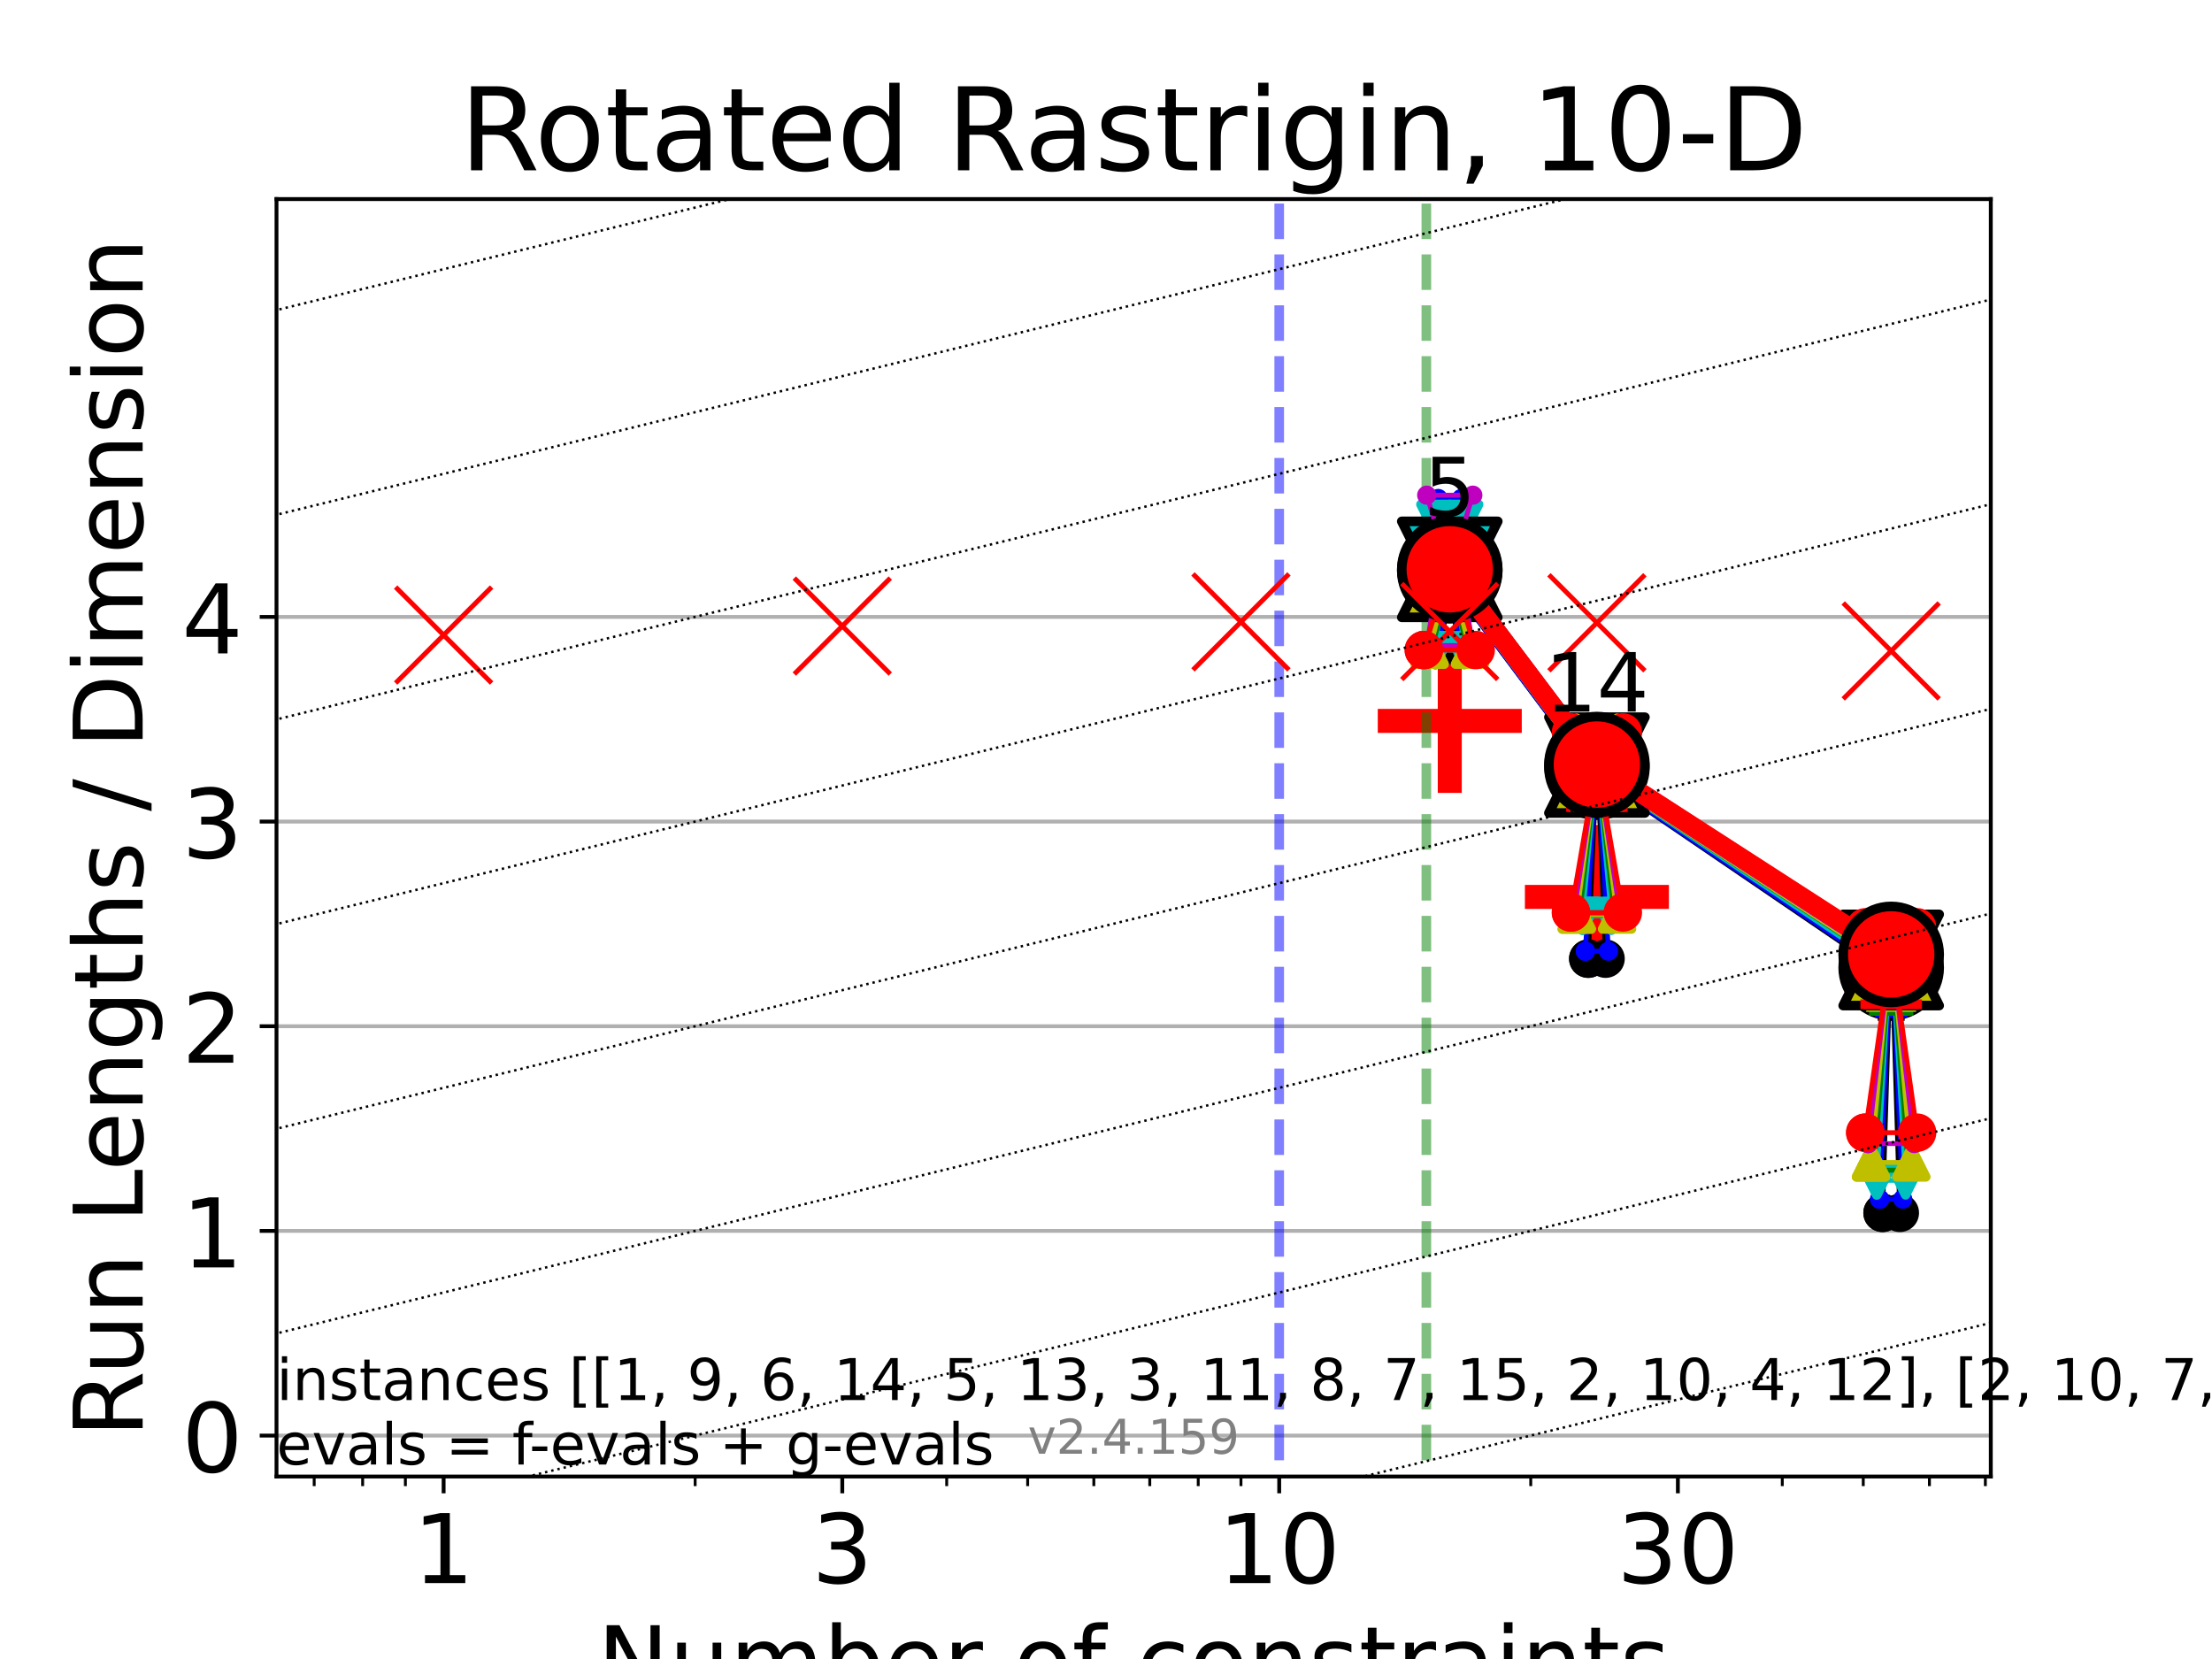 <?xml version="1.0" encoding="utf-8" standalone="no"?>
<!DOCTYPE svg PUBLIC "-//W3C//DTD SVG 1.1//EN"
  "http://www.w3.org/Graphics/SVG/1.1/DTD/svg11.dtd">
<!-- Created with matplotlib (https://matplotlib.org/) -->
<svg height="345.6pt" version="1.1" viewBox="0 0 460.8 345.6" width="460.8pt" xmlns="http://www.w3.org/2000/svg" xmlns:xlink="http://www.w3.org/1999/xlink">
 <defs>
  <style type="text/css">*{stroke-linecap:butt;stroke-linejoin:round;}</style>
 </defs>
 <g id="figure_1">
  <g id="patch_1">
   <path d="M 0 345.6 
L 460.8 345.6 
L 460.8 0 
L 0 0 
z
" style="fill:#ffffff;"/>
  </g>
  <g id="axes_1">
   <g id="patch_2">
    <path d="M 57.6 307.584 
L 414.72 307.584 
L 414.72 41.472 
L 57.6 41.472 
z
" style="fill:#ffffff;"/>
   </g>
   <g id="line2d_1">
    <defs>
     <path d="M -15 0 
L 15 0 
M 0 15 
L 0 -15 
" id="md1758d57ce" style="stroke:#ff0000;stroke-width:5;"/>
    </defs>
    <g clip-path="url(#pda6daede5a)">
     <use style="fill:#ff0000;stroke:#ff0000;stroke-width:5;" x="302.013" xlink:href="#md1758d57ce" y="150.175"/>
    </g>
   </g>
   <g id="line2d_2">
    <g clip-path="url(#pda6daede5a)">
     <use style="fill:#ff0000;stroke:#ff0000;stroke-width:5;" x="332.664" xlink:href="#md1758d57ce" y="186.844"/>
    </g>
   </g>
   <g id="matplotlib.axis_1">
    <g id="xtick_1">
     <g id="line2d_3">
      <defs>
       <path d="M 0 0 
L 0 3.5 
" id="m224dc079c6" style="stroke:#000000;stroke-width:0.8;"/>
      </defs>
      <g>
       <use style="stroke:#000000;stroke-width:0.8;" x="92.414" xlink:href="#m224dc079c6" y="307.584"/>
      </g>
     </g>
     <g id="text_1">
      <!-- 1 -->
      <g transform="translate(86.051 329.781)scale(0.2 -0.2)">
       <defs>
        <path d="M 12.406 8.297 
L 28.516 8.297 
L 28.516 63.922 
L 10.984 60.406 
L 10.984 69.391 
L 28.422 72.906 
L 38.281 72.906 
L 38.281 8.297 
L 54.391 8.297 
L 54.391 0 
L 12.406 0 
z
" id="DejaVuSans-49"/>
       </defs>
       <use xlink:href="#DejaVuSans-49"/>
      </g>
     </g>
    </g>
    <g id="xtick_2">
     <g id="line2d_4">
      <g>
       <use style="stroke:#000000;stroke-width:0.8;" x="175.465" xlink:href="#m224dc079c6" y="307.584"/>
      </g>
     </g>
     <g id="text_2">
      <!-- 3 -->
      <g transform="translate(169.103 329.781)scale(0.2 -0.2)">
       <defs>
        <path d="M 40.578 39.312 
Q 47.656 37.797 51.625 33 
Q 55.609 28.219 55.609 21.188 
Q 55.609 10.406 48.188 4.484 
Q 40.766 -1.422 27.094 -1.422 
Q 22.516 -1.422 17.656 -0.516 
Q 12.797 0.391 7.625 2.203 
L 7.625 11.719 
Q 11.719 9.328 16.594 8.109 
Q 21.484 6.891 26.812 6.891 
Q 36.078 6.891 40.938 10.547 
Q 45.797 14.203 45.797 21.188 
Q 45.797 27.641 41.281 31.266 
Q 36.766 34.906 28.719 34.906 
L 20.219 34.906 
L 20.219 43.016 
L 29.109 43.016 
Q 36.375 43.016 40.234 45.922 
Q 44.094 48.828 44.094 54.297 
Q 44.094 59.906 40.109 62.906 
Q 36.141 65.922 28.719 65.922 
Q 24.656 65.922 20.016 65.031 
Q 15.375 64.156 9.812 62.312 
L 9.812 71.094 
Q 15.438 72.656 20.344 73.438 
Q 25.25 74.219 29.594 74.219 
Q 40.828 74.219 47.359 69.109 
Q 53.906 64.016 53.906 55.328 
Q 53.906 49.266 50.438 45.094 
Q 46.969 40.922 40.578 39.312 
z
" id="DejaVuSans-51"/>
       </defs>
       <use xlink:href="#DejaVuSans-51"/>
      </g>
     </g>
    </g>
    <g id="xtick_3">
     <g id="line2d_5">
      <g>
       <use style="stroke:#000000;stroke-width:0.8;" x="266.482" xlink:href="#m224dc079c6" y="307.584"/>
      </g>
     </g>
     <g id="text_3">
      <!-- 10 -->
      <g transform="translate(253.757 329.781)scale(0.2 -0.2)">
       <defs>
        <path d="M 31.781 66.406 
Q 24.172 66.406 20.328 58.906 
Q 16.5 51.422 16.5 36.375 
Q 16.5 21.391 20.328 13.891 
Q 24.172 6.391 31.781 6.391 
Q 39.453 6.391 43.281 13.891 
Q 47.125 21.391 47.125 36.375 
Q 47.125 51.422 43.281 58.906 
Q 39.453 66.406 31.781 66.406 
z
M 31.781 74.219 
Q 44.047 74.219 50.516 64.516 
Q 56.984 54.828 56.984 36.375 
Q 56.984 17.969 50.516 8.266 
Q 44.047 -1.422 31.781 -1.422 
Q 19.531 -1.422 13.062 8.266 
Q 6.594 17.969 6.594 36.375 
Q 6.594 54.828 13.062 64.516 
Q 19.531 74.219 31.781 74.219 
z
" id="DejaVuSans-48"/>
       </defs>
       <use xlink:href="#DejaVuSans-49"/>
       <use x="63.623" xlink:href="#DejaVuSans-48"/>
      </g>
     </g>
    </g>
    <g id="xtick_4">
     <g id="line2d_6">
      <g>
       <use style="stroke:#000000;stroke-width:0.8;" x="349.533" xlink:href="#m224dc079c6" y="307.584"/>
      </g>
     </g>
     <g id="text_4">
      <!-- 30 -->
      <g transform="translate(336.808 329.781)scale(0.2 -0.2)">
       <use xlink:href="#DejaVuSans-51"/>
       <use x="63.623" xlink:href="#DejaVuSans-48"/>
      </g>
     </g>
    </g>
    <g id="xtick_5">
     <g id="line2d_7">
      <defs>
       <path d="M 0 0 
L 0 2 
" id="me7997153c9" style="stroke:#000000;stroke-width:0.6;"/>
      </defs>
      <g>
       <use style="stroke:#000000;stroke-width:0.6;" x="65.45" xlink:href="#me7997153c9" y="307.584"/>
      </g>
     </g>
    </g>
    <g id="xtick_6">
     <g id="line2d_8">
      <g>
       <use style="stroke:#000000;stroke-width:0.6;" x="75.545" xlink:href="#me7997153c9" y="307.584"/>
      </g>
     </g>
    </g>
    <g id="xtick_7">
     <g id="line2d_9">
      <g>
       <use style="stroke:#000000;stroke-width:0.6;" x="84.449" xlink:href="#me7997153c9" y="307.584"/>
      </g>
     </g>
    </g>
    <g id="xtick_8">
     <g id="line2d_10">
      <g>
       <use style="stroke:#000000;stroke-width:0.6;" x="144.813" xlink:href="#me7997153c9" y="307.584"/>
      </g>
     </g>
    </g>
    <g id="xtick_9">
     <g id="line2d_11">
      <g>
       <use style="stroke:#000000;stroke-width:0.6;" x="197.213" xlink:href="#me7997153c9" y="307.584"/>
      </g>
     </g>
    </g>
    <g id="xtick_10">
     <g id="line2d_12">
      <g>
       <use style="stroke:#000000;stroke-width:0.6;" x="214.082" xlink:href="#me7997153c9" y="307.584"/>
      </g>
     </g>
    </g>
    <g id="xtick_11">
     <g id="line2d_13">
      <g>
       <use style="stroke:#000000;stroke-width:0.6;" x="227.865" xlink:href="#me7997153c9" y="307.584"/>
      </g>
     </g>
    </g>
    <g id="xtick_12">
     <g id="line2d_14">
      <g>
       <use style="stroke:#000000;stroke-width:0.6;" x="239.518" xlink:href="#me7997153c9" y="307.584"/>
      </g>
     </g>
    </g>
    <g id="xtick_13">
     <g id="line2d_15">
      <g>
       <use style="stroke:#000000;stroke-width:0.6;" x="249.613" xlink:href="#me7997153c9" y="307.584"/>
      </g>
     </g>
    </g>
    <g id="xtick_14">
     <g id="line2d_16">
      <g>
       <use style="stroke:#000000;stroke-width:0.6;" x="258.517" xlink:href="#me7997153c9" y="307.584"/>
      </g>
     </g>
    </g>
    <g id="xtick_15">
     <g id="line2d_17">
      <g>
       <use style="stroke:#000000;stroke-width:0.6;" x="318.882" xlink:href="#me7997153c9" y="307.584"/>
      </g>
     </g>
    </g>
    <g id="xtick_16">
     <g id="line2d_18">
      <g>
       <use style="stroke:#000000;stroke-width:0.6;" x="371.281" xlink:href="#me7997153c9" y="307.584"/>
      </g>
     </g>
    </g>
    <g id="xtick_17">
     <g id="line2d_19">
      <g>
       <use style="stroke:#000000;stroke-width:0.6;" x="388.15" xlink:href="#me7997153c9" y="307.584"/>
      </g>
     </g>
    </g>
    <g id="xtick_18">
     <g id="line2d_20">
      <g>
       <use style="stroke:#000000;stroke-width:0.6;" x="401.933" xlink:href="#me7997153c9" y="307.584"/>
      </g>
     </g>
    </g>
    <g id="xtick_19">
     <g id="line2d_21">
      <g>
       <use style="stroke:#000000;stroke-width:0.6;" x="413.586" xlink:href="#me7997153c9" y="307.584"/>
      </g>
     </g>
    </g>
    <g id="text_5">
     <!-- Number of constraints -->
     <g transform="translate(124.424 353.137)scale(0.2 -0.2)">
      <defs>
       <path d="M 9.812 72.906 
L 23.094 72.906 
L 55.422 11.922 
L 55.422 72.906 
L 64.984 72.906 
L 64.984 0 
L 51.703 0 
L 19.391 60.984 
L 19.391 0 
L 9.812 0 
z
" id="DejaVuSans-78"/>
       <path d="M 8.5 21.578 
L 8.5 54.688 
L 17.484 54.688 
L 17.484 21.922 
Q 17.484 14.156 20.5 10.266 
Q 23.531 6.391 29.594 6.391 
Q 36.859 6.391 41.078 11.031 
Q 45.312 15.672 45.312 23.688 
L 45.312 54.688 
L 54.297 54.688 
L 54.297 0 
L 45.312 0 
L 45.312 8.406 
Q 42.047 3.422 37.719 1 
Q 33.406 -1.422 27.688 -1.422 
Q 18.266 -1.422 13.375 4.438 
Q 8.5 10.297 8.5 21.578 
z
M 31.109 56 
z
" id="DejaVuSans-117"/>
       <path d="M 52 44.188 
Q 55.375 50.25 60.062 53.125 
Q 64.75 56 71.094 56 
Q 79.641 56 84.281 50.016 
Q 88.922 44.047 88.922 33.016 
L 88.922 0 
L 79.891 0 
L 79.891 32.719 
Q 79.891 40.578 77.094 44.375 
Q 74.312 48.188 68.609 48.188 
Q 61.625 48.188 57.562 43.547 
Q 53.516 38.922 53.516 30.906 
L 53.516 0 
L 44.484 0 
L 44.484 32.719 
Q 44.484 40.625 41.703 44.406 
Q 38.922 48.188 33.109 48.188 
Q 26.219 48.188 22.156 43.531 
Q 18.109 38.875 18.109 30.906 
L 18.109 0 
L 9.078 0 
L 9.078 54.688 
L 18.109 54.688 
L 18.109 46.188 
Q 21.188 51.219 25.484 53.609 
Q 29.781 56 35.688 56 
Q 41.656 56 45.828 52.969 
Q 50 49.953 52 44.188 
z
" id="DejaVuSans-109"/>
       <path d="M 48.688 27.297 
Q 48.688 37.203 44.609 42.844 
Q 40.531 48.484 33.406 48.484 
Q 26.266 48.484 22.188 42.844 
Q 18.109 37.203 18.109 27.297 
Q 18.109 17.391 22.188 11.75 
Q 26.266 6.109 33.406 6.109 
Q 40.531 6.109 44.609 11.75 
Q 48.688 17.391 48.688 27.297 
z
M 18.109 46.391 
Q 20.953 51.266 25.266 53.625 
Q 29.594 56 35.594 56 
Q 45.562 56 51.781 48.094 
Q 58.016 40.188 58.016 27.297 
Q 58.016 14.406 51.781 6.484 
Q 45.562 -1.422 35.594 -1.422 
Q 29.594 -1.422 25.266 0.953 
Q 20.953 3.328 18.109 8.203 
L 18.109 0 
L 9.078 0 
L 9.078 75.984 
L 18.109 75.984 
z
" id="DejaVuSans-98"/>
       <path d="M 56.203 29.594 
L 56.203 25.203 
L 14.891 25.203 
Q 15.484 15.922 20.484 11.062 
Q 25.484 6.203 34.422 6.203 
Q 39.594 6.203 44.453 7.469 
Q 49.312 8.734 54.109 11.281 
L 54.109 2.781 
Q 49.266 0.734 44.188 -0.344 
Q 39.109 -1.422 33.891 -1.422 
Q 20.797 -1.422 13.156 6.188 
Q 5.516 13.812 5.516 26.812 
Q 5.516 40.234 12.766 48.109 
Q 20.016 56 32.328 56 
Q 43.359 56 49.781 48.891 
Q 56.203 41.797 56.203 29.594 
z
M 47.219 32.234 
Q 47.125 39.594 43.094 43.984 
Q 39.062 48.391 32.422 48.391 
Q 24.906 48.391 20.391 44.141 
Q 15.875 39.891 15.188 32.172 
z
" id="DejaVuSans-101"/>
       <path d="M 41.109 46.297 
Q 39.594 47.172 37.812 47.578 
Q 36.031 48 33.891 48 
Q 26.266 48 22.188 43.047 
Q 18.109 38.094 18.109 28.812 
L 18.109 0 
L 9.078 0 
L 9.078 54.688 
L 18.109 54.688 
L 18.109 46.188 
Q 20.953 51.172 25.484 53.578 
Q 30.031 56 36.531 56 
Q 37.453 56 38.578 55.875 
Q 39.703 55.766 41.062 55.516 
z
" id="DejaVuSans-114"/>
       <path id="DejaVuSans-32"/>
       <path d="M 30.609 48.391 
Q 23.391 48.391 19.188 42.75 
Q 14.984 37.109 14.984 27.297 
Q 14.984 17.484 19.156 11.844 
Q 23.344 6.203 30.609 6.203 
Q 37.797 6.203 41.984 11.859 
Q 46.188 17.531 46.188 27.297 
Q 46.188 37.016 41.984 42.703 
Q 37.797 48.391 30.609 48.391 
z
M 30.609 56 
Q 42.328 56 49.016 48.375 
Q 55.719 40.766 55.719 27.297 
Q 55.719 13.875 49.016 6.219 
Q 42.328 -1.422 30.609 -1.422 
Q 18.844 -1.422 12.172 6.219 
Q 5.516 13.875 5.516 27.297 
Q 5.516 40.766 12.172 48.375 
Q 18.844 56 30.609 56 
z
" id="DejaVuSans-111"/>
       <path d="M 37.109 75.984 
L 37.109 68.5 
L 28.516 68.5 
Q 23.688 68.5 21.797 66.547 
Q 19.922 64.594 19.922 59.516 
L 19.922 54.688 
L 34.719 54.688 
L 34.719 47.703 
L 19.922 47.703 
L 19.922 0 
L 10.891 0 
L 10.891 47.703 
L 2.297 47.703 
L 2.297 54.688 
L 10.891 54.688 
L 10.891 58.5 
Q 10.891 67.625 15.141 71.797 
Q 19.391 75.984 28.609 75.984 
z
" id="DejaVuSans-102"/>
       <path d="M 48.781 52.594 
L 48.781 44.188 
Q 44.969 46.297 41.141 47.344 
Q 37.312 48.391 33.406 48.391 
Q 24.656 48.391 19.812 42.844 
Q 14.984 37.312 14.984 27.297 
Q 14.984 17.281 19.812 11.734 
Q 24.656 6.203 33.406 6.203 
Q 37.312 6.203 41.141 7.25 
Q 44.969 8.297 48.781 10.406 
L 48.781 2.094 
Q 45.016 0.344 40.984 -0.531 
Q 36.969 -1.422 32.422 -1.422 
Q 20.062 -1.422 12.781 6.344 
Q 5.516 14.109 5.516 27.297 
Q 5.516 40.672 12.859 48.328 
Q 20.219 56 33.016 56 
Q 37.156 56 41.109 55.141 
Q 45.062 54.297 48.781 52.594 
z
" id="DejaVuSans-99"/>
       <path d="M 54.891 33.016 
L 54.891 0 
L 45.906 0 
L 45.906 32.719 
Q 45.906 40.484 42.875 44.328 
Q 39.844 48.188 33.797 48.188 
Q 26.516 48.188 22.312 43.547 
Q 18.109 38.922 18.109 30.906 
L 18.109 0 
L 9.078 0 
L 9.078 54.688 
L 18.109 54.688 
L 18.109 46.188 
Q 21.344 51.125 25.703 53.562 
Q 30.078 56 35.797 56 
Q 45.219 56 50.047 50.172 
Q 54.891 44.344 54.891 33.016 
z
" id="DejaVuSans-110"/>
       <path d="M 44.281 53.078 
L 44.281 44.578 
Q 40.484 46.531 36.375 47.5 
Q 32.281 48.484 27.875 48.484 
Q 21.188 48.484 17.844 46.438 
Q 14.5 44.391 14.5 40.281 
Q 14.5 37.156 16.891 35.375 
Q 19.281 33.594 26.516 31.984 
L 29.594 31.297 
Q 39.156 29.25 43.188 25.516 
Q 47.219 21.781 47.219 15.094 
Q 47.219 7.469 41.188 3.016 
Q 35.156 -1.422 24.609 -1.422 
Q 20.219 -1.422 15.453 -0.562 
Q 10.688 0.297 5.422 2 
L 5.422 11.281 
Q 10.406 8.688 15.234 7.391 
Q 20.062 6.109 24.812 6.109 
Q 31.156 6.109 34.562 8.281 
Q 37.984 10.453 37.984 14.406 
Q 37.984 18.062 35.516 20.016 
Q 33.062 21.969 24.703 23.781 
L 21.578 24.516 
Q 13.234 26.266 9.516 29.906 
Q 5.812 33.547 5.812 39.891 
Q 5.812 47.609 11.281 51.797 
Q 16.75 56 26.812 56 
Q 31.781 56 36.172 55.266 
Q 40.578 54.547 44.281 53.078 
z
" id="DejaVuSans-115"/>
       <path d="M 18.312 70.219 
L 18.312 54.688 
L 36.812 54.688 
L 36.812 47.703 
L 18.312 47.703 
L 18.312 18.016 
Q 18.312 11.328 20.141 9.422 
Q 21.969 7.516 27.594 7.516 
L 36.812 7.516 
L 36.812 0 
L 27.594 0 
Q 17.188 0 13.234 3.875 
Q 9.281 7.766 9.281 18.016 
L 9.281 47.703 
L 2.688 47.703 
L 2.688 54.688 
L 9.281 54.688 
L 9.281 70.219 
z
" id="DejaVuSans-116"/>
       <path d="M 34.281 27.484 
Q 23.391 27.484 19.188 25 
Q 14.984 22.516 14.984 16.5 
Q 14.984 11.719 18.141 8.906 
Q 21.297 6.109 26.703 6.109 
Q 34.188 6.109 38.703 11.406 
Q 43.219 16.703 43.219 25.484 
L 43.219 27.484 
z
M 52.203 31.203 
L 52.203 0 
L 43.219 0 
L 43.219 8.297 
Q 40.141 3.328 35.547 0.953 
Q 30.953 -1.422 24.312 -1.422 
Q 15.922 -1.422 10.953 3.297 
Q 6 8.016 6 15.922 
Q 6 25.141 12.172 29.828 
Q 18.359 34.516 30.609 34.516 
L 43.219 34.516 
L 43.219 35.406 
Q 43.219 41.609 39.141 45 
Q 35.062 48.391 27.688 48.391 
Q 23 48.391 18.547 47.266 
Q 14.109 46.141 10.016 43.891 
L 10.016 52.203 
Q 14.938 54.109 19.578 55.047 
Q 24.219 56 28.609 56 
Q 40.484 56 46.344 49.844 
Q 52.203 43.703 52.203 31.203 
z
" id="DejaVuSans-97"/>
       <path d="M 9.422 54.688 
L 18.406 54.688 
L 18.406 0 
L 9.422 0 
z
M 9.422 75.984 
L 18.406 75.984 
L 18.406 64.594 
L 9.422 64.594 
z
" id="DejaVuSans-105"/>
      </defs>
      <use xlink:href="#DejaVuSans-78"/>
      <use x="74.805" xlink:href="#DejaVuSans-117"/>
      <use x="138.184" xlink:href="#DejaVuSans-109"/>
      <use x="235.596" xlink:href="#DejaVuSans-98"/>
      <use x="299.072" xlink:href="#DejaVuSans-101"/>
      <use x="360.596" xlink:href="#DejaVuSans-114"/>
      <use x="401.709" xlink:href="#DejaVuSans-32"/>
      <use x="433.496" xlink:href="#DejaVuSans-111"/>
      <use x="494.678" xlink:href="#DejaVuSans-102"/>
      <use x="529.883" xlink:href="#DejaVuSans-32"/>
      <use x="561.67" xlink:href="#DejaVuSans-99"/>
      <use x="616.65" xlink:href="#DejaVuSans-111"/>
      <use x="677.832" xlink:href="#DejaVuSans-110"/>
      <use x="741.211" xlink:href="#DejaVuSans-115"/>
      <use x="793.311" xlink:href="#DejaVuSans-116"/>
      <use x="832.52" xlink:href="#DejaVuSans-114"/>
      <use x="873.633" xlink:href="#DejaVuSans-97"/>
      <use x="934.912" xlink:href="#DejaVuSans-105"/>
      <use x="962.695" xlink:href="#DejaVuSans-110"/>
      <use x="1026.074" xlink:href="#DejaVuSans-116"/>
      <use x="1065.283" xlink:href="#DejaVuSans-115"/>
     </g>
    </g>
   </g>
   <g id="matplotlib.axis_2">
    <g id="ytick_1">
     <g id="line2d_22">
      <path clip-path="url(#pda6daede5a)" d="M 57.6 299.057 
L 414.72 299.057 
" style="fill:none;stroke:#b0b0b0;stroke-linecap:square;stroke-width:0.8;"/>
     </g>
     <g id="line2d_23">
      <defs>
       <path d="M 0 0 
L -3.5 0 
" id="m9679370da1" style="stroke:#000000;stroke-width:0.8;"/>
      </defs>
      <g>
       <use style="stroke:#000000;stroke-width:0.8;" x="57.6" xlink:href="#m9679370da1" y="299.057"/>
      </g>
     </g>
     <g id="text_6">
      <!-- 0 -->
      <g transform="translate(37.875 306.655)scale(0.2 -0.2)">
       <use xlink:href="#DejaVuSans-48"/>
      </g>
     </g>
    </g>
    <g id="ytick_2">
     <g id="line2d_24">
      <path clip-path="url(#pda6daede5a)" d="M 57.6 256.42 
L 414.72 256.42 
" style="fill:none;stroke:#b0b0b0;stroke-linecap:square;stroke-width:0.8;"/>
     </g>
     <g id="line2d_25">
      <g>
       <use style="stroke:#000000;stroke-width:0.8;" x="57.6" xlink:href="#m9679370da1" y="256.42"/>
      </g>
     </g>
     <g id="text_7">
      <!-- 1 -->
      <g transform="translate(37.875 264.018)scale(0.2 -0.2)">
       <use xlink:href="#DejaVuSans-49"/>
      </g>
     </g>
    </g>
    <g id="ytick_3">
     <g id="line2d_26">
      <path clip-path="url(#pda6daede5a)" d="M 57.6 213.783 
L 414.72 213.783 
" style="fill:none;stroke:#b0b0b0;stroke-linecap:square;stroke-width:0.8;"/>
     </g>
     <g id="line2d_27">
      <g>
       <use style="stroke:#000000;stroke-width:0.8;" x="57.6" xlink:href="#m9679370da1" y="213.783"/>
      </g>
     </g>
     <g id="text_8">
      <!-- 2 -->
      <g transform="translate(37.875 221.382)scale(0.2 -0.2)">
       <defs>
        <path d="M 19.188 8.297 
L 53.609 8.297 
L 53.609 0 
L 7.328 0 
L 7.328 8.297 
Q 12.938 14.109 22.625 23.891 
Q 32.328 33.688 34.812 36.531 
Q 39.547 41.844 41.422 45.531 
Q 43.312 49.219 43.312 52.781 
Q 43.312 58.594 39.234 62.25 
Q 35.156 65.922 28.609 65.922 
Q 23.969 65.922 18.812 64.312 
Q 13.672 62.703 7.812 59.422 
L 7.812 69.391 
Q 13.766 71.781 18.938 73 
Q 24.125 74.219 28.422 74.219 
Q 39.75 74.219 46.484 68.547 
Q 53.219 62.891 53.219 53.422 
Q 53.219 48.922 51.531 44.891 
Q 49.859 40.875 45.406 35.406 
Q 44.188 33.984 37.641 27.219 
Q 31.109 20.453 19.188 8.297 
z
" id="DejaVuSans-50"/>
       </defs>
       <use xlink:href="#DejaVuSans-50"/>
      </g>
     </g>
    </g>
    <g id="ytick_4">
     <g id="line2d_28">
      <path clip-path="url(#pda6daede5a)" d="M 57.6 171.147 
L 414.72 171.147 
" style="fill:none;stroke:#b0b0b0;stroke-linecap:square;stroke-width:0.8;"/>
     </g>
     <g id="line2d_29">
      <g>
       <use style="stroke:#000000;stroke-width:0.8;" x="57.6" xlink:href="#m9679370da1" y="171.147"/>
      </g>
     </g>
     <g id="text_9">
      <!-- 3 -->
      <g transform="translate(37.875 178.745)scale(0.2 -0.2)">
       <use xlink:href="#DejaVuSans-51"/>
      </g>
     </g>
    </g>
    <g id="ytick_5">
     <g id="line2d_30">
      <path clip-path="url(#pda6daede5a)" d="M 57.6 128.51 
L 414.72 128.51 
" style="fill:none;stroke:#b0b0b0;stroke-linecap:square;stroke-width:0.8;"/>
     </g>
     <g id="line2d_31">
      <g>
       <use style="stroke:#000000;stroke-width:0.8;" x="57.6" xlink:href="#m9679370da1" y="128.51"/>
      </g>
     </g>
     <g id="text_10">
      <!-- 4 -->
      <g transform="translate(37.875 136.109)scale(0.2 -0.2)">
       <defs>
        <path d="M 37.797 64.312 
L 12.891 25.391 
L 37.797 25.391 
z
M 35.203 72.906 
L 47.609 72.906 
L 47.609 25.391 
L 58.016 25.391 
L 58.016 17.188 
L 47.609 17.188 
L 47.609 0 
L 37.797 0 
L 37.797 17.188 
L 4.891 17.188 
L 4.891 26.703 
z
" id="DejaVuSans-52"/>
       </defs>
       <use xlink:href="#DejaVuSans-52"/>
      </g>
     </g>
    </g>
    <g id="text_11">
     <!-- Run Lengths / Dimension -->
     <g transform="translate(29.716 299.461)rotate(-90)scale(0.2 -0.2)">
      <defs>
       <path d="M 44.391 34.188 
Q 47.562 33.109 50.562 29.594 
Q 53.562 26.078 56.594 19.922 
L 66.609 0 
L 56 0 
L 46.688 18.703 
Q 43.062 26.031 39.672 28.422 
Q 36.281 30.812 30.422 30.812 
L 19.672 30.812 
L 19.672 0 
L 9.812 0 
L 9.812 72.906 
L 32.078 72.906 
Q 44.578 72.906 50.734 67.672 
Q 56.891 62.453 56.891 51.906 
Q 56.891 45.016 53.688 40.469 
Q 50.484 35.938 44.391 34.188 
z
M 19.672 64.797 
L 19.672 38.922 
L 32.078 38.922 
Q 39.203 38.922 42.844 42.219 
Q 46.484 45.516 46.484 51.906 
Q 46.484 58.297 42.844 61.547 
Q 39.203 64.797 32.078 64.797 
z
" id="DejaVuSans-82"/>
       <path d="M 9.812 72.906 
L 19.672 72.906 
L 19.672 8.297 
L 55.172 8.297 
L 55.172 0 
L 9.812 0 
z
" id="DejaVuSans-76"/>
       <path d="M 45.406 27.984 
Q 45.406 37.75 41.375 43.109 
Q 37.359 48.484 30.078 48.484 
Q 22.859 48.484 18.828 43.109 
Q 14.797 37.75 14.797 27.984 
Q 14.797 18.266 18.828 12.891 
Q 22.859 7.516 30.078 7.516 
Q 37.359 7.516 41.375 12.891 
Q 45.406 18.266 45.406 27.984 
z
M 54.391 6.781 
Q 54.391 -7.172 48.188 -13.984 
Q 42 -20.797 29.203 -20.797 
Q 24.469 -20.797 20.266 -20.094 
Q 16.062 -19.391 12.109 -17.922 
L 12.109 -9.188 
Q 16.062 -11.328 19.922 -12.344 
Q 23.781 -13.375 27.781 -13.375 
Q 36.625 -13.375 41.016 -8.766 
Q 45.406 -4.156 45.406 5.172 
L 45.406 9.625 
Q 42.625 4.781 38.281 2.391 
Q 33.938 0 27.875 0 
Q 17.828 0 11.672 7.656 
Q 5.516 15.328 5.516 27.984 
Q 5.516 40.672 11.672 48.328 
Q 17.828 56 27.875 56 
Q 33.938 56 38.281 53.609 
Q 42.625 51.219 45.406 46.391 
L 45.406 54.688 
L 54.391 54.688 
z
" id="DejaVuSans-103"/>
       <path d="M 54.891 33.016 
L 54.891 0 
L 45.906 0 
L 45.906 32.719 
Q 45.906 40.484 42.875 44.328 
Q 39.844 48.188 33.797 48.188 
Q 26.516 48.188 22.312 43.547 
Q 18.109 38.922 18.109 30.906 
L 18.109 0 
L 9.078 0 
L 9.078 75.984 
L 18.109 75.984 
L 18.109 46.188 
Q 21.344 51.125 25.703 53.562 
Q 30.078 56 35.797 56 
Q 45.219 56 50.047 50.172 
Q 54.891 44.344 54.891 33.016 
z
" id="DejaVuSans-104"/>
       <path d="M 25.391 72.906 
L 33.688 72.906 
L 8.297 -9.281 
L 0 -9.281 
z
" id="DejaVuSans-47"/>
       <path d="M 19.672 64.797 
L 19.672 8.109 
L 31.594 8.109 
Q 46.688 8.109 53.688 14.938 
Q 60.688 21.781 60.688 36.531 
Q 60.688 51.172 53.688 57.984 
Q 46.688 64.797 31.594 64.797 
z
M 9.812 72.906 
L 30.078 72.906 
Q 51.266 72.906 61.172 64.094 
Q 71.094 55.281 71.094 36.531 
Q 71.094 17.672 61.125 8.828 
Q 51.172 0 30.078 0 
L 9.812 0 
z
" id="DejaVuSans-68"/>
      </defs>
      <use xlink:href="#DejaVuSans-82"/>
      <use x="64.982" xlink:href="#DejaVuSans-117"/>
      <use x="128.361" xlink:href="#DejaVuSans-110"/>
      <use x="191.74" xlink:href="#DejaVuSans-32"/>
      <use x="223.527" xlink:href="#DejaVuSans-76"/>
      <use x="277.49" xlink:href="#DejaVuSans-101"/>
      <use x="339.014" xlink:href="#DejaVuSans-110"/>
      <use x="402.393" xlink:href="#DejaVuSans-103"/>
      <use x="465.869" xlink:href="#DejaVuSans-116"/>
      <use x="505.078" xlink:href="#DejaVuSans-104"/>
      <use x="568.457" xlink:href="#DejaVuSans-115"/>
      <use x="620.557" xlink:href="#DejaVuSans-32"/>
      <use x="652.344" xlink:href="#DejaVuSans-47"/>
      <use x="686.035" xlink:href="#DejaVuSans-32"/>
      <use x="717.822" xlink:href="#DejaVuSans-68"/>
      <use x="794.824" xlink:href="#DejaVuSans-105"/>
      <use x="822.607" xlink:href="#DejaVuSans-109"/>
      <use x="920.02" xlink:href="#DejaVuSans-101"/>
      <use x="981.543" xlink:href="#DejaVuSans-110"/>
      <use x="1044.922" xlink:href="#DejaVuSans-115"/>
      <use x="1097.021" xlink:href="#DejaVuSans-105"/>
      <use x="1124.805" xlink:href="#DejaVuSans-111"/>
      <use x="1185.986" xlink:href="#DejaVuSans-110"/>
     </g>
    </g>
   </g>
   <g id="LineCollection_1">
    <path clip-path="url(#pda6daede5a)" d="M 266.482 346.6 
L 266.482 41.472 
" style="fill:none;stroke:#0000ff;stroke-dasharray:7.4,3.2;stroke-dashoffset:0;stroke-opacity:0.5;stroke-width:2;"/>
   </g>
   <g id="LineCollection_2">
    <path clip-path="url(#pda6daede5a)" d="M 297.134 346.6 
L 297.134 41.472 
" style="fill:none;stroke:#008000;stroke-dasharray:7.4,3.2;stroke-dashoffset:0;stroke-opacity:0.5;stroke-width:2;"/>
   </g>
   <g id="line2d_32">
    <path clip-path="url(#pda6daede5a)" d="M 300.211 134.785 
L 301.472 125.419 
L 300.211 120.818 
L 303.814 120.818 
L 302.553 125.419 
L 303.814 134.785 
L 300.211 134.785 
" style="fill:none;stroke:#000000;stroke-linecap:square;"/>
   </g>
   <g id="line2d_33">
    <path clip-path="url(#pda6daede5a)" d="M 300.211 134.785 
L 303.814 134.785 
L 303.814 120.818 
L 300.211 120.818 
L 300.211 134.785 
" style="fill:none;"/>
    <defs>
     <path d="M 0 3 
C 0.796 3 1.559 2.684 2.121 2.121 
C 2.684 1.559 3 0.796 3 0 
C 3 -0.796 2.684 -1.559 2.121 -2.121 
C 1.559 -2.684 0.796 -3 0 -3 
C -0.796 -3 -1.559 -2.684 -2.121 -2.121 
C -2.684 -1.559 -3 -0.796 -3 0 
C -3 0.796 -2.684 1.559 -2.121 2.121 
C -1.559 2.684 -0.796 3 0 3 
z
" id="m492927e1b2" style="stroke:#000000;stroke-width:2;"/>
    </defs>
    <g clip-path="url(#pda6daede5a)">
     <use style="stroke:#000000;stroke-width:2;" x="300.211" xlink:href="#m492927e1b2" y="134.785"/>
     <use style="stroke:#000000;stroke-width:2;" x="303.814" xlink:href="#m492927e1b2" y="134.785"/>
     <use style="stroke:#000000;stroke-width:2;" x="303.814" xlink:href="#m492927e1b2" y="120.818"/>
     <use style="stroke:#000000;stroke-width:2;" x="300.211" xlink:href="#m492927e1b2" y="120.818"/>
     <use style="stroke:#000000;stroke-width:2;" x="300.211" xlink:href="#m492927e1b2" y="134.785"/>
    </g>
   </g>
   <g id="line2d_34">
    <path clip-path="url(#pda6daede5a)" d="M 300.211 125.419 
L 303.814 125.419 
" style="fill:none;stroke:#000000;stroke-linecap:square;stroke-width:2;"/>
   </g>
   <g id="line2d_35">
    <path clip-path="url(#pda6daede5a)" d="M 330.863 199.713 
L 332.124 168.411 
L 330.863 152.727 
L 334.466 152.727 
L 333.205 168.411 
L 334.466 199.713 
L 330.863 199.713 
" style="fill:none;stroke:#000000;stroke-linecap:square;"/>
   </g>
   <g id="line2d_36">
    <path clip-path="url(#pda6daede5a)" d="M 330.863 199.713 
L 334.466 199.713 
L 334.466 152.727 
L 330.863 152.727 
L 330.863 199.713 
" style="fill:none;"/>
    <g clip-path="url(#pda6daede5a)">
     <use style="stroke:#000000;stroke-width:2;" x="330.863" xlink:href="#m492927e1b2" y="199.713"/>
     <use style="stroke:#000000;stroke-width:2;" x="334.466" xlink:href="#m492927e1b2" y="199.713"/>
     <use style="stroke:#000000;stroke-width:2;" x="334.466" xlink:href="#m492927e1b2" y="152.727"/>
     <use style="stroke:#000000;stroke-width:2;" x="330.863" xlink:href="#m492927e1b2" y="152.727"/>
     <use style="stroke:#000000;stroke-width:2;" x="330.863" xlink:href="#m492927e1b2" y="199.713"/>
    </g>
   </g>
   <g id="line2d_37">
    <path clip-path="url(#pda6daede5a)" d="M 330.863 168.411 
L 334.466 168.411 
" style="fill:none;stroke:#000000;stroke-linecap:square;stroke-width:2;"/>
   </g>
   <g id="line2d_38">
    <path clip-path="url(#pda6daede5a)" d="M 392.167 252.662 
L 393.428 211.668 
L 392.167 194.449 
L 395.77 194.449 
L 394.509 211.668 
L 395.77 252.662 
L 392.167 252.662 
" style="fill:none;stroke:#000000;stroke-linecap:square;"/>
   </g>
   <g id="line2d_39">
    <path clip-path="url(#pda6daede5a)" d="M 392.167 252.662 
L 395.77 252.662 
L 395.77 194.449 
L 392.167 194.449 
L 392.167 252.662 
" style="fill:none;"/>
    <g clip-path="url(#pda6daede5a)">
     <use style="stroke:#000000;stroke-width:2;" x="392.167" xlink:href="#m492927e1b2" y="252.662"/>
     <use style="stroke:#000000;stroke-width:2;" x="395.77" xlink:href="#m492927e1b2" y="252.662"/>
     <use style="stroke:#000000;stroke-width:2;" x="395.77" xlink:href="#m492927e1b2" y="194.449"/>
     <use style="stroke:#000000;stroke-width:2;" x="392.167" xlink:href="#m492927e1b2" y="194.449"/>
     <use style="stroke:#000000;stroke-width:2;" x="392.167" xlink:href="#m492927e1b2" y="252.662"/>
    </g>
   </g>
   <g id="line2d_40">
    <path clip-path="url(#pda6daede5a)" d="M 392.167 211.668 
L 395.77 211.668 
" style="fill:none;stroke:#000000;stroke-linecap:square;stroke-width:2;"/>
   </g>
   <g id="line2d_41">
    <path clip-path="url(#pda6daede5a)" d="M 302.013 118.913 
L 332.664 159.827 
" style="fill:none;stroke:#000000;stroke-linecap:square;stroke-width:4;"/>
   </g>
   <g id="line2d_42">
    <path clip-path="url(#pda6daede5a)" d="M 332.664 159.827 
L 393.968 201.577 
" style="fill:none;stroke:#000000;stroke-linecap:square;stroke-width:4;"/>
   </g>
   <g id="line2d_43">
    <path clip-path="url(#pda6daede5a)" d="M 302.013 118.913 
L 332.664 159.827 
L 393.968 201.577 
" style="fill:none;"/>
    <defs>
     <path d="M 0 10 
C 2.652 10 5.196 8.946 7.071 7.071 
C 8.946 5.196 10 2.652 10 0 
C 10 -2.652 8.946 -5.196 7.071 -7.071 
C 5.196 -8.946 2.652 -10 0 -10 
C -2.652 -10 -5.196 -8.946 -7.071 -7.071 
C -8.946 -5.196 -10 -2.652 -10 0 
C -10 2.652 -8.946 5.196 -7.071 7.071 
C -5.196 8.946 -2.652 10 0 10 
z
" id="mbbd61b2deb" style="stroke:#000000;stroke-width:2;"/>
    </defs>
    <g clip-path="url(#pda6daede5a)">
     <use style="stroke:#000000;stroke-width:2;" x="302.013" xlink:href="#mbbd61b2deb" y="118.913"/>
     <use style="stroke:#000000;stroke-width:2;" x="332.664" xlink:href="#mbbd61b2deb" y="159.827"/>
     <use style="stroke:#000000;stroke-width:2;" x="393.968" xlink:href="#mbbd61b2deb" y="201.577"/>
    </g>
   </g>
   <g id="line2d_44">
    <path clip-path="url(#pda6daede5a)" d="M 299.611 134.539 
L 301.292 125.221 
L 299.611 103.846 
L 304.414 103.846 
L 302.733 125.221 
L 304.414 134.539 
L 299.611 134.539 
" style="fill:none;stroke:#0000ff;stroke-linecap:square;"/>
   </g>
   <g id="line2d_45">
    <path clip-path="url(#pda6daede5a)" d="M 299.611 134.539 
L 304.414 134.539 
L 304.414 103.846 
L 299.611 103.846 
L 299.611 134.539 
" style="fill:none;"/>
    <defs>
     <path d="M 0 1.5 
C 0.398 1.5 0.779 1.342 1.061 1.061 
C 1.342 0.779 1.5 0.398 1.5 0 
C 1.5 -0.398 1.342 -0.779 1.061 -1.061 
C 0.779 -1.342 0.398 -1.5 0 -1.5 
C -0.398 -1.5 -0.779 -1.342 -1.061 -1.061 
C -1.342 -0.779 -1.5 -0.398 -1.5 0 
C -1.5 0.398 -1.342 0.779 -1.061 1.061 
C -0.779 1.342 -0.398 1.5 0 1.5 
z
" id="mb41b7c425a" style="stroke:#0000ff;"/>
    </defs>
    <g clip-path="url(#pda6daede5a)">
     <use style="fill:#0000ff;stroke:#0000ff;" x="299.611" xlink:href="#mb41b7c425a" y="134.539"/>
     <use style="fill:#0000ff;stroke:#0000ff;" x="304.414" xlink:href="#mb41b7c425a" y="134.539"/>
     <use style="fill:#0000ff;stroke:#0000ff;" x="304.414" xlink:href="#mb41b7c425a" y="103.846"/>
     <use style="fill:#0000ff;stroke:#0000ff;" x="299.611" xlink:href="#mb41b7c425a" y="103.846"/>
     <use style="fill:#0000ff;stroke:#0000ff;" x="299.611" xlink:href="#mb41b7c425a" y="134.539"/>
    </g>
   </g>
   <g id="line2d_46">
    <path clip-path="url(#pda6daede5a)" d="M 299.611 125.221 
L 304.414 125.221 
" style="fill:none;stroke:#0000ff;stroke-linecap:square;stroke-width:2;"/>
   </g>
   <g id="line2d_47">
    <path clip-path="url(#pda6daede5a)" d="M 330.263 198.148 
L 331.944 168.354 
L 330.263 152.722 
L 335.066 152.722 
L 333.385 168.354 
L 335.066 198.148 
L 330.263 198.148 
" style="fill:none;stroke:#0000ff;stroke-linecap:square;"/>
   </g>
   <g id="line2d_48">
    <path clip-path="url(#pda6daede5a)" d="M 330.263 198.148 
L 335.066 198.148 
L 335.066 152.722 
L 330.263 152.722 
L 330.263 198.148 
" style="fill:none;"/>
    <g clip-path="url(#pda6daede5a)">
     <use style="fill:#0000ff;stroke:#0000ff;" x="330.263" xlink:href="#mb41b7c425a" y="198.148"/>
     <use style="fill:#0000ff;stroke:#0000ff;" x="335.066" xlink:href="#mb41b7c425a" y="198.148"/>
     <use style="fill:#0000ff;stroke:#0000ff;" x="335.066" xlink:href="#mb41b7c425a" y="152.722"/>
     <use style="fill:#0000ff;stroke:#0000ff;" x="330.263" xlink:href="#mb41b7c425a" y="152.722"/>
     <use style="fill:#0000ff;stroke:#0000ff;" x="330.263" xlink:href="#mb41b7c425a" y="198.148"/>
    </g>
   </g>
   <g id="line2d_49">
    <path clip-path="url(#pda6daede5a)" d="M 330.263 168.354 
L 335.066 168.354 
" style="fill:none;stroke:#0000ff;stroke-linecap:square;stroke-width:2;"/>
   </g>
   <g id="line2d_50">
    <path clip-path="url(#pda6daede5a)" d="M 391.567 249.797 
L 393.248 210.987 
L 391.567 194.123 
L 396.37 194.123 
L 394.689 210.987 
L 396.37 249.797 
L 391.567 249.797 
" style="fill:none;stroke:#0000ff;stroke-linecap:square;"/>
   </g>
   <g id="line2d_51">
    <path clip-path="url(#pda6daede5a)" d="M 391.567 249.797 
L 396.37 249.797 
L 396.37 194.123 
L 391.567 194.123 
L 391.567 249.797 
" style="fill:none;"/>
    <g clip-path="url(#pda6daede5a)">
     <use style="fill:#0000ff;stroke:#0000ff;" x="391.567" xlink:href="#mb41b7c425a" y="249.797"/>
     <use style="fill:#0000ff;stroke:#0000ff;" x="396.37" xlink:href="#mb41b7c425a" y="249.797"/>
     <use style="fill:#0000ff;stroke:#0000ff;" x="396.37" xlink:href="#mb41b7c425a" y="194.123"/>
     <use style="fill:#0000ff;stroke:#0000ff;" x="391.567" xlink:href="#mb41b7c425a" y="194.123"/>
     <use style="fill:#0000ff;stroke:#0000ff;" x="391.567" xlink:href="#mb41b7c425a" y="249.797"/>
    </g>
   </g>
   <g id="line2d_52">
    <path clip-path="url(#pda6daede5a)" d="M 391.567 210.987 
L 396.37 210.987 
" style="fill:none;stroke:#0000ff;stroke-linecap:square;stroke-width:2;"/>
   </g>
   <g id="line2d_53">
    <path clip-path="url(#pda6daede5a)" d="M 302.013 118.909 
L 332.664 159.75 
" style="fill:none;stroke:#0000ff;stroke-linecap:square;stroke-width:4;"/>
   </g>
   <g id="line2d_54">
    <path clip-path="url(#pda6daede5a)" d="M 332.664 159.75 
L 393.968 201.223 
" style="fill:none;stroke:#0000ff;stroke-linecap:square;stroke-width:4;"/>
   </g>
   <g id="line2d_55">
    <path clip-path="url(#pda6daede5a)" d="M 302.013 118.909 
L 332.664 159.75 
L 393.968 201.223 
" style="fill:none;"/>
    <defs>
     <path d="M 0 5 
C 1.326 5 2.598 4.473 3.536 3.536 
C 4.473 2.598 5 1.326 5 0 
C 5 -1.326 4.473 -2.598 3.536 -3.536 
C 2.598 -4.473 1.326 -5 0 -5 
C -1.326 -5 -2.598 -4.473 -3.536 -3.536 
C -4.473 -2.598 -5 -1.326 -5 0 
C -5 1.326 -4.473 2.598 -3.536 3.536 
C -2.598 4.473 -1.326 5 0 5 
z
" id="m01916387cf" style="stroke:#0000ff;"/>
    </defs>
    <g clip-path="url(#pda6daede5a)">
     <use style="fill:#0000ff;stroke:#0000ff;" x="302.013" xlink:href="#m01916387cf" y="118.909"/>
     <use style="fill:#0000ff;stroke:#0000ff;" x="332.664" xlink:href="#m01916387cf" y="159.75"/>
     <use style="fill:#0000ff;stroke:#0000ff;" x="393.968" xlink:href="#m01916387cf" y="201.223"/>
    </g>
   </g>
   <g id="line2d_56">
    <path clip-path="url(#pda6daede5a)" d="M 299.01 135.447 
L 301.112 115.581 
L 299.01 108.08 
L 305.015 108.08 
L 302.913 115.581 
L 305.015 135.447 
L 299.01 135.447 
" style="fill:none;stroke:#00bfbf;stroke-linecap:square;"/>
   </g>
   <g id="line2d_57">
    <path clip-path="url(#pda6daede5a)" d="M 299.01 135.447 
L 305.015 135.447 
L 305.015 108.08 
L 299.01 108.08 
L 299.01 135.447 
" style="fill:none;"/>
    <defs>
     <path d="M -0 3 
L 3 -3 
L -3 -3 
z
" id="m61c1130ac2" style="stroke:#00bfbf;stroke-linejoin:miter;stroke-width:2;"/>
    </defs>
    <g clip-path="url(#pda6daede5a)">
     <use style="fill:#00bfbf;stroke:#00bfbf;stroke-linejoin:miter;stroke-width:2;" x="299.01" xlink:href="#m61c1130ac2" y="135.447"/>
     <use style="fill:#00bfbf;stroke:#00bfbf;stroke-linejoin:miter;stroke-width:2;" x="305.015" xlink:href="#m61c1130ac2" y="135.447"/>
     <use style="fill:#00bfbf;stroke:#00bfbf;stroke-linejoin:miter;stroke-width:2;" x="305.015" xlink:href="#m61c1130ac2" y="108.08"/>
     <use style="fill:#00bfbf;stroke:#00bfbf;stroke-linejoin:miter;stroke-width:2;" x="299.01" xlink:href="#m61c1130ac2" y="108.08"/>
     <use style="fill:#00bfbf;stroke:#00bfbf;stroke-linejoin:miter;stroke-width:2;" x="299.01" xlink:href="#m61c1130ac2" y="135.447"/>
    </g>
   </g>
   <g id="line2d_58">
    <path clip-path="url(#pda6daede5a)" d="M 299.01 115.581 
L 305.015 115.581 
" style="fill:none;stroke:#00bfbf;stroke-linecap:square;stroke-width:2;"/>
   </g>
   <g id="line2d_59">
    <path clip-path="url(#pda6daede5a)" d="M 329.662 190.776 
L 331.764 168.354 
L 329.662 152.682 
L 335.667 152.682 
L 333.565 168.354 
L 335.667 190.776 
L 329.662 190.776 
" style="fill:none;stroke:#00bfbf;stroke-linecap:square;"/>
   </g>
   <g id="line2d_60">
    <path clip-path="url(#pda6daede5a)" d="M 329.662 190.776 
L 335.667 190.776 
L 335.667 152.682 
L 329.662 152.682 
L 329.662 190.776 
" style="fill:none;"/>
    <g clip-path="url(#pda6daede5a)">
     <use style="fill:#00bfbf;stroke:#00bfbf;stroke-linejoin:miter;stroke-width:2;" x="329.662" xlink:href="#m61c1130ac2" y="190.776"/>
     <use style="fill:#00bfbf;stroke:#00bfbf;stroke-linejoin:miter;stroke-width:2;" x="335.667" xlink:href="#m61c1130ac2" y="190.776"/>
     <use style="fill:#00bfbf;stroke:#00bfbf;stroke-linejoin:miter;stroke-width:2;" x="335.667" xlink:href="#m61c1130ac2" y="152.682"/>
     <use style="fill:#00bfbf;stroke:#00bfbf;stroke-linejoin:miter;stroke-width:2;" x="329.662" xlink:href="#m61c1130ac2" y="152.682"/>
     <use style="fill:#00bfbf;stroke:#00bfbf;stroke-linejoin:miter;stroke-width:2;" x="329.662" xlink:href="#m61c1130ac2" y="190.776"/>
    </g>
   </g>
   <g id="line2d_61">
    <path clip-path="url(#pda6daede5a)" d="M 329.662 168.354 
L 335.667 168.354 
" style="fill:none;stroke:#00bfbf;stroke-linecap:square;stroke-width:2;"/>
   </g>
   <g id="line2d_62">
    <path clip-path="url(#pda6daede5a)" d="M 390.966 245.9 
L 393.068 210.578 
L 390.966 194.052 
L 396.97 194.052 
L 394.869 210.578 
L 396.97 245.9 
L 390.966 245.9 
" style="fill:none;stroke:#00bfbf;stroke-linecap:square;"/>
   </g>
   <g id="line2d_63">
    <path clip-path="url(#pda6daede5a)" d="M 390.966 245.9 
L 396.97 245.9 
L 396.97 194.052 
L 390.966 194.052 
L 390.966 245.9 
" style="fill:none;"/>
    <g clip-path="url(#pda6daede5a)">
     <use style="fill:#00bfbf;stroke:#00bfbf;stroke-linejoin:miter;stroke-width:2;" x="390.966" xlink:href="#m61c1130ac2" y="245.9"/>
     <use style="fill:#00bfbf;stroke:#00bfbf;stroke-linejoin:miter;stroke-width:2;" x="396.97" xlink:href="#m61c1130ac2" y="245.9"/>
     <use style="fill:#00bfbf;stroke:#00bfbf;stroke-linejoin:miter;stroke-width:2;" x="396.97" xlink:href="#m61c1130ac2" y="194.052"/>
     <use style="fill:#00bfbf;stroke:#00bfbf;stroke-linejoin:miter;stroke-width:2;" x="390.966" xlink:href="#m61c1130ac2" y="194.052"/>
     <use style="fill:#00bfbf;stroke:#00bfbf;stroke-linejoin:miter;stroke-width:2;" x="390.966" xlink:href="#m61c1130ac2" y="245.9"/>
    </g>
   </g>
   <g id="line2d_64">
    <path clip-path="url(#pda6daede5a)" d="M 390.966 210.578 
L 396.97 210.578 
" style="fill:none;stroke:#00bfbf;stroke-linecap:square;stroke-width:2;"/>
   </g>
   <g id="line2d_65">
    <path clip-path="url(#pda6daede5a)" d="M 302.013 118.609 
L 332.664 159.407 
" style="fill:none;stroke:#00bfbf;stroke-linecap:square;stroke-width:4;"/>
   </g>
   <g id="line2d_66">
    <path clip-path="url(#pda6daede5a)" d="M 332.664 159.407 
L 393.968 200.48 
" style="fill:none;stroke:#00bfbf;stroke-linecap:square;stroke-width:4;"/>
   </g>
   <g id="line2d_67">
    <path clip-path="url(#pda6daede5a)" d="M 302.013 118.609 
L 332.664 159.407 
L 393.968 200.48 
" style="fill:none;"/>
    <defs>
     <path d="M -0 10 
L 10 -10 
L -10 -10 
z
" id="m8edb18efd7" style="stroke:#000000;stroke-linejoin:miter;stroke-width:2;"/>
    </defs>
    <g clip-path="url(#pda6daede5a)">
     <use style="fill:#00bfbf;stroke:#000000;stroke-linejoin:miter;stroke-width:2;" x="302.013" xlink:href="#m8edb18efd7" y="118.609"/>
     <use style="fill:#00bfbf;stroke:#000000;stroke-linejoin:miter;stroke-width:2;" x="332.664" xlink:href="#m8edb18efd7" y="159.407"/>
     <use style="fill:#00bfbf;stroke:#000000;stroke-linejoin:miter;stroke-width:2;" x="393.968" xlink:href="#m8edb18efd7" y="200.48"/>
    </g>
   </g>
   <g id="line2d_68">
    <path clip-path="url(#pda6daede5a)" d="M 298.41 134.504 
L 300.932 125.266 
L 298.41 120.417 
L 305.615 120.417 
L 303.093 125.266 
L 305.615 134.504 
L 298.41 134.504 
" style="fill:none;stroke:#008000;stroke-linecap:square;"/>
   </g>
   <g id="line2d_69">
    <path clip-path="url(#pda6daede5a)" d="M 298.41 134.504 
L 305.615 134.504 
L 305.615 120.417 
L 298.41 120.417 
L 298.41 134.504 
" style="fill:none;"/>
    <defs>
     <path d="M 0 1.5 
C 0.398 1.5 0.779 1.342 1.061 1.061 
C 1.342 0.779 1.5 0.398 1.5 0 
C 1.5 -0.398 1.342 -0.779 1.061 -1.061 
C 0.779 -1.342 0.398 -1.5 0 -1.5 
C -0.398 -1.5 -0.779 -1.342 -1.061 -1.061 
C -1.342 -0.779 -1.5 -0.398 -1.5 0 
C -1.5 0.398 -1.342 0.779 -1.061 1.061 
C -0.779 1.342 -0.398 1.5 0 1.5 
z
" id="m37ff3da819" style="stroke:#008000;"/>
    </defs>
    <g clip-path="url(#pda6daede5a)">
     <use style="fill:#008000;stroke:#008000;" x="298.41" xlink:href="#m37ff3da819" y="134.504"/>
     <use style="fill:#008000;stroke:#008000;" x="305.615" xlink:href="#m37ff3da819" y="134.504"/>
     <use style="fill:#008000;stroke:#008000;" x="305.615" xlink:href="#m37ff3da819" y="120.417"/>
     <use style="fill:#008000;stroke:#008000;" x="298.41" xlink:href="#m37ff3da819" y="120.417"/>
     <use style="fill:#008000;stroke:#008000;" x="298.41" xlink:href="#m37ff3da819" y="134.504"/>
    </g>
   </g>
   <g id="line2d_70">
    <path clip-path="url(#pda6daede5a)" d="M 298.41 125.266 
L 305.615 125.266 
" style="fill:none;stroke:#008000;stroke-linecap:square;stroke-width:2;"/>
   </g>
   <g id="line2d_71">
    <path clip-path="url(#pda6daede5a)" d="M 329.062 190.58 
L 331.584 168.297 
L 329.062 152.669 
L 336.267 152.669 
L 333.745 168.297 
L 336.267 190.58 
L 329.062 190.58 
" style="fill:none;stroke:#008000;stroke-linecap:square;"/>
   </g>
   <g id="line2d_72">
    <path clip-path="url(#pda6daede5a)" d="M 329.062 190.58 
L 336.267 190.58 
L 336.267 152.669 
L 329.062 152.669 
L 329.062 190.58 
" style="fill:none;"/>
    <g clip-path="url(#pda6daede5a)">
     <use style="fill:#008000;stroke:#008000;" x="329.062" xlink:href="#m37ff3da819" y="190.58"/>
     <use style="fill:#008000;stroke:#008000;" x="336.267" xlink:href="#m37ff3da819" y="190.58"/>
     <use style="fill:#008000;stroke:#008000;" x="336.267" xlink:href="#m37ff3da819" y="152.669"/>
     <use style="fill:#008000;stroke:#008000;" x="329.062" xlink:href="#m37ff3da819" y="152.669"/>
     <use style="fill:#008000;stroke:#008000;" x="329.062" xlink:href="#m37ff3da819" y="190.58"/>
    </g>
   </g>
   <g id="line2d_73">
    <path clip-path="url(#pda6daede5a)" d="M 329.062 168.297 
L 336.267 168.297 
" style="fill:none;stroke:#008000;stroke-linecap:square;stroke-width:2;"/>
   </g>
   <g id="line2d_74">
    <path clip-path="url(#pda6daede5a)" d="M 390.366 243.771 
L 392.887 210.578 
L 390.366 193.811 
L 397.571 193.811 
L 395.049 210.578 
L 397.571 243.771 
L 390.366 243.771 
" style="fill:none;stroke:#008000;stroke-linecap:square;"/>
   </g>
   <g id="line2d_75">
    <path clip-path="url(#pda6daede5a)" d="M 390.366 243.771 
L 397.571 243.771 
L 397.571 193.811 
L 390.366 193.811 
L 390.366 243.771 
" style="fill:none;"/>
    <g clip-path="url(#pda6daede5a)">
     <use style="fill:#008000;stroke:#008000;" x="390.366" xlink:href="#m37ff3da819" y="243.771"/>
     <use style="fill:#008000;stroke:#008000;" x="397.571" xlink:href="#m37ff3da819" y="243.771"/>
     <use style="fill:#008000;stroke:#008000;" x="397.571" xlink:href="#m37ff3da819" y="193.811"/>
     <use style="fill:#008000;stroke:#008000;" x="390.366" xlink:href="#m37ff3da819" y="193.811"/>
     <use style="fill:#008000;stroke:#008000;" x="390.366" xlink:href="#m37ff3da819" y="243.771"/>
    </g>
   </g>
   <g id="line2d_76">
    <path clip-path="url(#pda6daede5a)" d="M 390.366 210.578 
L 397.571 210.578 
" style="fill:none;stroke:#008000;stroke-linecap:square;stroke-width:2;"/>
   </g>
   <g id="line2d_77">
    <path clip-path="url(#pda6daede5a)" d="M 302.013 118.605 
L 332.664 159.381 
" style="fill:none;stroke:#008000;stroke-linecap:square;stroke-width:4;"/>
   </g>
   <g id="line2d_78">
    <path clip-path="url(#pda6daede5a)" d="M 332.664 159.381 
L 393.968 199.655 
" style="fill:none;stroke:#008000;stroke-linecap:square;stroke-width:4;"/>
   </g>
   <g id="line2d_79">
    <path clip-path="url(#pda6daede5a)" d="M 302.013 118.605 
L 332.664 159.381 
L 393.968 199.655 
" style="fill:none;"/>
    <defs>
     <path d="M 0 5 
C 1.326 5 2.598 4.473 3.536 3.536 
C 4.473 2.598 5 1.326 5 0 
C 5 -1.326 4.473 -2.598 3.536 -3.536 
C 2.598 -4.473 1.326 -5 0 -5 
C -1.326 -5 -2.598 -4.473 -3.536 -3.536 
C -4.473 -2.598 -5 -1.326 -5 0 
C -5 1.326 -4.473 2.598 -3.536 3.536 
C -2.598 4.473 -1.326 5 0 5 
z
" id="m7b57522a81" style="stroke:#008000;"/>
    </defs>
    <g clip-path="url(#pda6daede5a)">
     <use style="fill:#008000;stroke:#008000;" x="302.013" xlink:href="#m7b57522a81" y="118.605"/>
     <use style="fill:#008000;stroke:#008000;" x="332.664" xlink:href="#m7b57522a81" y="159.381"/>
     <use style="fill:#008000;stroke:#008000;" x="393.968" xlink:href="#m7b57522a81" y="199.655"/>
    </g>
   </g>
   <g id="line2d_80">
    <path clip-path="url(#pda6daede5a)" d="M 297.81 135.338 
L 300.752 123.757 
L 297.81 116.09 
L 306.216 116.09 
L 303.273 123.757 
L 306.216 135.338 
L 297.81 135.338 
" style="fill:none;stroke:#bfbf00;stroke-linecap:square;"/>
   </g>
   <g id="line2d_81">
    <path clip-path="url(#pda6daede5a)" d="M 297.81 135.338 
L 306.216 135.338 
L 306.216 116.09 
L 297.81 116.09 
L 297.81 135.338 
" style="fill:none;"/>
    <defs>
     <path d="M 0 -3 
L -3 3 
L 3 3 
z
" id="m9f92fbbec9" style="stroke:#bfbf00;stroke-linejoin:miter;stroke-width:2;"/>
    </defs>
    <g clip-path="url(#pda6daede5a)">
     <use style="fill:#bfbf00;stroke:#bfbf00;stroke-linejoin:miter;stroke-width:2;" x="297.81" xlink:href="#m9f92fbbec9" y="135.338"/>
     <use style="fill:#bfbf00;stroke:#bfbf00;stroke-linejoin:miter;stroke-width:2;" x="306.216" xlink:href="#m9f92fbbec9" y="135.338"/>
     <use style="fill:#bfbf00;stroke:#bfbf00;stroke-linejoin:miter;stroke-width:2;" x="306.216" xlink:href="#m9f92fbbec9" y="116.09"/>
     <use style="fill:#bfbf00;stroke:#bfbf00;stroke-linejoin:miter;stroke-width:2;" x="297.81" xlink:href="#m9f92fbbec9" y="116.09"/>
     <use style="fill:#bfbf00;stroke:#bfbf00;stroke-linejoin:miter;stroke-width:2;" x="297.81" xlink:href="#m9f92fbbec9" y="135.338"/>
    </g>
   </g>
   <g id="line2d_82">
    <path clip-path="url(#pda6daede5a)" d="M 297.81 123.757 
L 306.216 123.757 
" style="fill:none;stroke:#bfbf00;stroke-linecap:square;stroke-width:2;"/>
   </g>
   <g id="line2d_83">
    <path clip-path="url(#pda6daede5a)" d="M 328.461 190.524 
L 331.404 168.246 
L 328.461 152.631 
L 336.867 152.631 
L 333.925 168.246 
L 336.867 190.524 
L 328.461 190.524 
" style="fill:none;stroke:#bfbf00;stroke-linecap:square;"/>
   </g>
   <g id="line2d_84">
    <path clip-path="url(#pda6daede5a)" d="M 328.461 190.524 
L 336.867 190.524 
L 336.867 152.631 
L 328.461 152.631 
L 328.461 190.524 
" style="fill:none;"/>
    <g clip-path="url(#pda6daede5a)">
     <use style="fill:#bfbf00;stroke:#bfbf00;stroke-linejoin:miter;stroke-width:2;" x="328.461" xlink:href="#m9f92fbbec9" y="190.524"/>
     <use style="fill:#bfbf00;stroke:#bfbf00;stroke-linejoin:miter;stroke-width:2;" x="336.867" xlink:href="#m9f92fbbec9" y="190.524"/>
     <use style="fill:#bfbf00;stroke:#bfbf00;stroke-linejoin:miter;stroke-width:2;" x="336.867" xlink:href="#m9f92fbbec9" y="152.631"/>
     <use style="fill:#bfbf00;stroke:#bfbf00;stroke-linejoin:miter;stroke-width:2;" x="328.461" xlink:href="#m9f92fbbec9" y="152.631"/>
     <use style="fill:#bfbf00;stroke:#bfbf00;stroke-linejoin:miter;stroke-width:2;" x="328.461" xlink:href="#m9f92fbbec9" y="190.524"/>
    </g>
   </g>
   <g id="line2d_85">
    <path clip-path="url(#pda6daede5a)" d="M 328.461 168.246 
L 336.867 168.246 
" style="fill:none;stroke:#bfbf00;stroke-linecap:square;stroke-width:2;"/>
   </g>
   <g id="line2d_86">
    <path clip-path="url(#pda6daede5a)" d="M 389.765 242.16 
L 392.707 209.785 
L 389.765 193.683 
L 398.171 193.683 
L 395.229 209.785 
L 398.171 242.16 
L 389.765 242.16 
" style="fill:none;stroke:#bfbf00;stroke-linecap:square;"/>
   </g>
   <g id="line2d_87">
    <path clip-path="url(#pda6daede5a)" d="M 389.765 242.16 
L 398.171 242.16 
L 398.171 193.683 
L 389.765 193.683 
L 389.765 242.16 
" style="fill:none;"/>
    <g clip-path="url(#pda6daede5a)">
     <use style="fill:#bfbf00;stroke:#bfbf00;stroke-linejoin:miter;stroke-width:2;" x="389.765" xlink:href="#m9f92fbbec9" y="242.16"/>
     <use style="fill:#bfbf00;stroke:#bfbf00;stroke-linejoin:miter;stroke-width:2;" x="398.171" xlink:href="#m9f92fbbec9" y="242.16"/>
     <use style="fill:#bfbf00;stroke:#bfbf00;stroke-linejoin:miter;stroke-width:2;" x="398.171" xlink:href="#m9f92fbbec9" y="193.683"/>
     <use style="fill:#bfbf00;stroke:#bfbf00;stroke-linejoin:miter;stroke-width:2;" x="389.765" xlink:href="#m9f92fbbec9" y="193.683"/>
     <use style="fill:#bfbf00;stroke:#bfbf00;stroke-linejoin:miter;stroke-width:2;" x="389.765" xlink:href="#m9f92fbbec9" y="242.16"/>
    </g>
   </g>
   <g id="line2d_88">
    <path clip-path="url(#pda6daede5a)" d="M 389.765 209.785 
L 398.171 209.785 
" style="fill:none;stroke:#bfbf00;stroke-linecap:square;stroke-width:2;"/>
   </g>
   <g id="line2d_89">
    <path clip-path="url(#pda6daede5a)" d="M 302.013 118.601 
L 332.664 159.355 
" style="fill:none;stroke:#bfbf00;stroke-linecap:square;stroke-width:4;"/>
   </g>
   <g id="line2d_90">
    <path clip-path="url(#pda6daede5a)" d="M 332.664 159.355 
L 393.968 199.478 
" style="fill:none;stroke:#bfbf00;stroke-linecap:square;stroke-width:4;"/>
   </g>
   <g id="line2d_91">
    <path clip-path="url(#pda6daede5a)" d="M 302.013 118.601 
L 332.664 159.355 
L 393.968 199.478 
" style="fill:none;"/>
    <defs>
     <path d="M 0 -10 
L -10 10 
L 10 10 
z
" id="m386596720f" style="stroke:#000000;stroke-linejoin:miter;stroke-width:2;"/>
    </defs>
    <g clip-path="url(#pda6daede5a)">
     <use style="fill:#bfbf00;stroke:#000000;stroke-linejoin:miter;stroke-width:2;" x="302.013" xlink:href="#m386596720f" y="118.601"/>
     <use style="fill:#bfbf00;stroke:#000000;stroke-linejoin:miter;stroke-width:2;" x="332.664" xlink:href="#m386596720f" y="159.355"/>
     <use style="fill:#bfbf00;stroke:#000000;stroke-linejoin:miter;stroke-width:2;" x="393.968" xlink:href="#m386596720f" y="199.478"/>
    </g>
   </g>
   <g id="line2d_92">
    <path clip-path="url(#pda6daede5a)" d="M 297.209 134.477 
L 300.572 114.226 
L 297.209 103.153 
L 306.816 103.153 
L 303.454 114.226 
L 306.816 134.477 
L 297.209 134.477 
" style="fill:none;stroke:#bf00bf;stroke-linecap:square;"/>
   </g>
   <g id="line2d_93">
    <path clip-path="url(#pda6daede5a)" d="M 297.209 134.477 
L 306.816 134.477 
L 306.816 103.153 
L 297.209 103.153 
L 297.209 134.477 
" style="fill:none;"/>
    <defs>
     <path d="M 0 1.5 
C 0.398 1.5 0.779 1.342 1.061 1.061 
C 1.342 0.779 1.5 0.398 1.5 0 
C 1.5 -0.398 1.342 -0.779 1.061 -1.061 
C 0.779 -1.342 0.398 -1.5 0 -1.5 
C -0.398 -1.5 -0.779 -1.342 -1.061 -1.061 
C -1.342 -0.779 -1.5 -0.398 -1.5 0 
C -1.5 0.398 -1.342 0.779 -1.061 1.061 
C -0.779 1.342 -0.398 1.5 0 1.5 
z
" id="m5518545ab1" style="stroke:#bf00bf;"/>
    </defs>
    <g clip-path="url(#pda6daede5a)">
     <use style="fill:#bf00bf;stroke:#bf00bf;" x="297.209" xlink:href="#m5518545ab1" y="134.477"/>
     <use style="fill:#bf00bf;stroke:#bf00bf;" x="306.816" xlink:href="#m5518545ab1" y="134.477"/>
     <use style="fill:#bf00bf;stroke:#bf00bf;" x="306.816" xlink:href="#m5518545ab1" y="103.153"/>
     <use style="fill:#bf00bf;stroke:#bf00bf;" x="297.209" xlink:href="#m5518545ab1" y="103.153"/>
     <use style="fill:#bf00bf;stroke:#bf00bf;" x="297.209" xlink:href="#m5518545ab1" y="134.477"/>
    </g>
   </g>
   <g id="line2d_94">
    <path clip-path="url(#pda6daede5a)" d="M 297.209 114.226 
L 306.816 114.226 
" style="fill:none;stroke:#bf00bf;stroke-linecap:square;stroke-width:2;"/>
   </g>
   <g id="line2d_95">
    <path clip-path="url(#pda6daede5a)" d="M 327.861 190.205 
L 331.223 168.186 
L 327.861 152.601 
L 337.468 152.601 
L 334.105 168.186 
L 337.468 190.205 
L 327.861 190.205 
" style="fill:none;stroke:#bf00bf;stroke-linecap:square;"/>
   </g>
   <g id="line2d_96">
    <path clip-path="url(#pda6daede5a)" d="M 327.861 190.205 
L 337.468 190.205 
L 337.468 152.601 
L 327.861 152.601 
L 327.861 190.205 
" style="fill:none;"/>
    <g clip-path="url(#pda6daede5a)">
     <use style="fill:#bf00bf;stroke:#bf00bf;" x="327.861" xlink:href="#m5518545ab1" y="190.205"/>
     <use style="fill:#bf00bf;stroke:#bf00bf;" x="337.468" xlink:href="#m5518545ab1" y="190.205"/>
     <use style="fill:#bf00bf;stroke:#bf00bf;" x="337.468" xlink:href="#m5518545ab1" y="152.601"/>
     <use style="fill:#bf00bf;stroke:#bf00bf;" x="327.861" xlink:href="#m5518545ab1" y="152.601"/>
     <use style="fill:#bf00bf;stroke:#bf00bf;" x="327.861" xlink:href="#m5518545ab1" y="190.205"/>
    </g>
   </g>
   <g id="line2d_97">
    <path clip-path="url(#pda6daede5a)" d="M 327.861 168.186 
L 337.468 168.186 
" style="fill:none;stroke:#bf00bf;stroke-linecap:square;stroke-width:2;"/>
   </g>
   <g id="line2d_98">
    <path clip-path="url(#pda6daede5a)" d="M 389.165 238.235 
L 392.527 209.198 
L 389.165 193.419 
L 398.772 193.419 
L 395.409 209.198 
L 398.772 238.235 
L 389.165 238.235 
" style="fill:none;stroke:#bf00bf;stroke-linecap:square;"/>
   </g>
   <g id="line2d_99">
    <path clip-path="url(#pda6daede5a)" d="M 389.165 238.235 
L 398.772 238.235 
L 398.772 193.419 
L 389.165 193.419 
L 389.165 238.235 
" style="fill:none;"/>
    <g clip-path="url(#pda6daede5a)">
     <use style="fill:#bf00bf;stroke:#bf00bf;" x="389.165" xlink:href="#m5518545ab1" y="238.235"/>
     <use style="fill:#bf00bf;stroke:#bf00bf;" x="398.772" xlink:href="#m5518545ab1" y="238.235"/>
     <use style="fill:#bf00bf;stroke:#bf00bf;" x="398.772" xlink:href="#m5518545ab1" y="193.419"/>
     <use style="fill:#bf00bf;stroke:#bf00bf;" x="389.165" xlink:href="#m5518545ab1" y="193.419"/>
     <use style="fill:#bf00bf;stroke:#bf00bf;" x="389.165" xlink:href="#m5518545ab1" y="238.235"/>
    </g>
   </g>
   <g id="line2d_100">
    <path clip-path="url(#pda6daede5a)" d="M 389.165 209.198 
L 398.772 209.198 
" style="fill:none;stroke:#bf00bf;stroke-linecap:square;stroke-width:2;"/>
   </g>
   <g id="line2d_101">
    <path clip-path="url(#pda6daede5a)" d="M 302.013 118.595 
L 332.664 159.298 
" style="fill:none;stroke:#bf00bf;stroke-linecap:square;stroke-width:4;"/>
   </g>
   <g id="line2d_102">
    <path clip-path="url(#pda6daede5a)" d="M 332.664 159.298 
L 393.968 199.026 
" style="fill:none;stroke:#bf00bf;stroke-linecap:square;stroke-width:4;"/>
   </g>
   <g id="line2d_103">
    <path clip-path="url(#pda6daede5a)" d="M 302.013 118.595 
L 332.664 159.298 
L 393.968 199.026 
" style="fill:none;"/>
    <defs>
     <path d="M 0 5 
C 1.326 5 2.598 4.473 3.536 3.536 
C 4.473 2.598 5 1.326 5 0 
C 5 -1.326 4.473 -2.598 3.536 -3.536 
C 2.598 -4.473 1.326 -5 0 -5 
C -1.326 -5 -2.598 -4.473 -3.536 -3.536 
C -4.473 -2.598 -5 -1.326 -5 0 
C -5 1.326 -4.473 2.598 -3.536 3.536 
C -2.598 4.473 -1.326 5 0 5 
z
" id="me7e1722bf2" style="stroke:#bf00bf;"/>
    </defs>
    <g clip-path="url(#pda6daede5a)">
     <use style="fill:#bf00bf;stroke:#bf00bf;" x="302.013" xlink:href="#me7e1722bf2" y="118.595"/>
     <use style="fill:#bf00bf;stroke:#bf00bf;" x="332.664" xlink:href="#me7e1722bf2" y="159.298"/>
     <use style="fill:#bf00bf;stroke:#bf00bf;" x="393.968" xlink:href="#me7e1722bf2" y="199.026"/>
    </g>
   </g>
   <g id="line2d_104">
    <path clip-path="url(#pda6daede5a)" d="M 296.609 135.423 
L 300.391 123.103 
L 296.609 114.87 
L 307.416 114.87 
L 303.634 123.103 
L 307.416 135.423 
L 296.609 135.423 
" style="fill:none;stroke:#ff0000;stroke-linecap:square;"/>
   </g>
   <g id="line2d_105">
    <path clip-path="url(#pda6daede5a)" d="M 296.609 135.423 
L 307.416 135.423 
L 307.416 114.87 
L 296.609 114.87 
L 296.609 135.423 
" style="fill:none;"/>
    <defs>
     <path d="M 0 3 
C 0.796 3 1.559 2.684 2.121 2.121 
C 2.684 1.559 3 0.796 3 0 
C 3 -0.796 2.684 -1.559 2.121 -2.121 
C 1.559 -2.684 0.796 -3 0 -3 
C -0.796 -3 -1.559 -2.684 -2.121 -2.121 
C -2.684 -1.559 -3 -0.796 -3 0 
C -3 0.796 -2.684 1.559 -2.121 2.121 
C -1.559 2.684 -0.796 3 0 3 
z
" id="m342470eef0" style="stroke:#ff0000;stroke-width:2;"/>
    </defs>
    <g clip-path="url(#pda6daede5a)">
     <use style="fill:#ff0000;stroke:#ff0000;stroke-width:2;" x="296.609" xlink:href="#m342470eef0" y="135.423"/>
     <use style="fill:#ff0000;stroke:#ff0000;stroke-width:2;" x="307.416" xlink:href="#m342470eef0" y="135.423"/>
     <use style="fill:#ff0000;stroke:#ff0000;stroke-width:2;" x="307.416" xlink:href="#m342470eef0" y="114.87"/>
     <use style="fill:#ff0000;stroke:#ff0000;stroke-width:2;" x="296.609" xlink:href="#m342470eef0" y="114.87"/>
     <use style="fill:#ff0000;stroke:#ff0000;stroke-width:2;" x="296.609" xlink:href="#m342470eef0" y="135.423"/>
    </g>
   </g>
   <g id="line2d_106">
    <path clip-path="url(#pda6daede5a)" d="M 296.609 123.103 
L 307.416 123.103 
" style="fill:none;stroke:#ff0000;stroke-linecap:square;stroke-width:2;"/>
   </g>
   <g id="line2d_107">
    <path clip-path="url(#pda6daede5a)" d="M 327.261 190.086 
L 331.043 168.148 
L 327.261 152.576 
L 338.068 152.576 
L 334.286 168.148 
L 338.068 190.086 
L 327.261 190.086 
" style="fill:none;stroke:#ff0000;stroke-linecap:square;"/>
   </g>
   <g id="line2d_108">
    <path clip-path="url(#pda6daede5a)" d="M 327.261 190.086 
L 338.068 190.086 
L 338.068 152.576 
L 327.261 152.576 
L 327.261 190.086 
" style="fill:none;"/>
    <g clip-path="url(#pda6daede5a)">
     <use style="fill:#ff0000;stroke:#ff0000;stroke-width:2;" x="327.261" xlink:href="#m342470eef0" y="190.086"/>
     <use style="fill:#ff0000;stroke:#ff0000;stroke-width:2;" x="338.068" xlink:href="#m342470eef0" y="190.086"/>
     <use style="fill:#ff0000;stroke:#ff0000;stroke-width:2;" x="338.068" xlink:href="#m342470eef0" y="152.576"/>
     <use style="fill:#ff0000;stroke:#ff0000;stroke-width:2;" x="327.261" xlink:href="#m342470eef0" y="152.576"/>
     <use style="fill:#ff0000;stroke:#ff0000;stroke-width:2;" x="327.261" xlink:href="#m342470eef0" y="190.086"/>
    </g>
   </g>
   <g id="line2d_109">
    <path clip-path="url(#pda6daede5a)" d="M 327.261 168.148 
L 338.068 168.148 
" style="fill:none;stroke:#ff0000;stroke-linecap:square;stroke-width:2;"/>
   </g>
   <g id="line2d_110">
    <path clip-path="url(#pda6daede5a)" d="M 388.564 235.954 
L 392.347 209.198 
L 388.564 193.177 
L 399.372 193.177 
L 395.589 209.198 
L 399.372 235.954 
L 388.564 235.954 
" style="fill:none;stroke:#ff0000;stroke-linecap:square;"/>
   </g>
   <g id="line2d_111">
    <path clip-path="url(#pda6daede5a)" d="M 388.564 235.954 
L 399.372 235.954 
L 399.372 193.177 
L 388.564 193.177 
L 388.564 235.954 
" style="fill:none;"/>
    <g clip-path="url(#pda6daede5a)">
     <use style="fill:#ff0000;stroke:#ff0000;stroke-width:2;" x="388.564" xlink:href="#m342470eef0" y="235.954"/>
     <use style="fill:#ff0000;stroke:#ff0000;stroke-width:2;" x="399.372" xlink:href="#m342470eef0" y="235.954"/>
     <use style="fill:#ff0000;stroke:#ff0000;stroke-width:2;" x="399.372" xlink:href="#m342470eef0" y="193.177"/>
     <use style="fill:#ff0000;stroke:#ff0000;stroke-width:2;" x="388.564" xlink:href="#m342470eef0" y="193.177"/>
     <use style="fill:#ff0000;stroke:#ff0000;stroke-width:2;" x="388.564" xlink:href="#m342470eef0" y="235.954"/>
    </g>
   </g>
   <g id="line2d_112">
    <path clip-path="url(#pda6daede5a)" d="M 388.564 209.198 
L 399.372 209.198 
" style="fill:none;stroke:#ff0000;stroke-linecap:square;stroke-width:2;"/>
   </g>
   <g id="line2d_113">
    <path clip-path="url(#pda6daede5a)" d="M 302.013 118.593 
L 332.664 159.271 
" style="fill:none;stroke:#ff0000;stroke-linecap:square;stroke-width:4;"/>
   </g>
   <g id="line2d_114">
    <path clip-path="url(#pda6daede5a)" d="M 332.664 159.271 
L 393.968 198.821 
" style="fill:none;stroke:#ff0000;stroke-linecap:square;stroke-width:4;"/>
   </g>
   <g id="line2d_115">
    <path clip-path="url(#pda6daede5a)" d="M 302.013 118.593 
L 332.664 159.271 
L 393.968 198.821 
" style="fill:none;"/>
    <defs>
     <path d="M 0 10 
C 2.652 10 5.196 8.946 7.071 7.071 
C 8.946 5.196 10 2.652 10 0 
C 10 -2.652 8.946 -5.196 7.071 -7.071 
C 5.196 -8.946 2.652 -10 0 -10 
C -2.652 -10 -5.196 -8.946 -7.071 -7.071 
C -8.946 -5.196 -10 -2.652 -10 0 
C -10 2.652 -8.946 5.196 -7.071 7.071 
C -5.196 8.946 -2.652 10 0 10 
z
" id="mba68003f5d" style="stroke:#000000;stroke-width:2;"/>
    </defs>
    <g clip-path="url(#pda6daede5a)">
     <use style="fill:#ff0000;stroke:#000000;stroke-width:2;" x="302.013" xlink:href="#mba68003f5d" y="118.593"/>
     <use style="fill:#ff0000;stroke:#000000;stroke-width:2;" x="332.664" xlink:href="#mba68003f5d" y="159.271"/>
     <use style="fill:#ff0000;stroke:#000000;stroke-width:2;" x="393.968" xlink:href="#mba68003f5d" y="198.821"/>
    </g>
   </g>
   <g id="line2d_116"/>
   <g id="line2d_117"/>
   <g id="line2d_118"/>
   <g id="line2d_119"/>
   <g id="line2d_120"/>
   <g id="line2d_121"/>
   <g id="line2d_122"/>
   <g id="line2d_123">
    <defs>
     <path d="M -10 10 
L 10 -10 
M -10 -10 
L 10 10 
" id="m48e5a9fe16" style="stroke:#ff0000;"/>
    </defs>
    <g clip-path="url(#pda6daede5a)">
     <use style="fill:#ff0000;stroke:#ff0000;" x="92.414" xlink:href="#m48e5a9fe16" y="132.296"/>
     <use style="fill:#ff0000;stroke:#ff0000;" x="175.465" xlink:href="#m48e5a9fe16" y="130.422"/>
     <use style="fill:#ff0000;stroke:#ff0000;" x="258.517" xlink:href="#m48e5a9fe16" y="129.554"/>
     <use style="fill:#ff0000;stroke:#ff0000;" x="302.013" xlink:href="#m48e5a9fe16" y="131.555"/>
     <use style="fill:#ff0000;stroke:#ff0000;" x="332.664" xlink:href="#m48e5a9fe16" y="129.733"/>
     <use style="fill:#ff0000;stroke:#ff0000;" x="393.968" xlink:href="#m48e5a9fe16" y="135.604"/>
    </g>
   </g>
   <g id="line2d_124">
    <path clip-path="url(#pda6daede5a)" d="M 124.781 346.6 
L 461.8 264.05 
" style="fill:none;stroke:#000000;stroke-dasharray:0.5,0.825;stroke-dashoffset:0;stroke-width:0.5;"/>
   </g>
   <g id="line2d_125">
    <path clip-path="url(#pda6daede5a)" d="M -1 334.773 
L 461.8 221.413 
" style="fill:none;stroke:#000000;stroke-dasharray:0.5,0.825;stroke-dashoffset:0;stroke-width:0.5;"/>
   </g>
   <g id="line2d_126">
    <path clip-path="url(#pda6daede5a)" d="M -1 292.136 
L 461.8 178.777 
" style="fill:none;stroke:#000000;stroke-dasharray:0.5,0.825;stroke-dashoffset:0;stroke-width:0.5;"/>
   </g>
   <g id="line2d_127">
    <path clip-path="url(#pda6daede5a)" d="M -1 249.499 
L 461.8 136.14 
" style="fill:none;stroke:#000000;stroke-dasharray:0.5,0.825;stroke-dashoffset:0;stroke-width:0.5;"/>
   </g>
   <g id="line2d_128">
    <path clip-path="url(#pda6daede5a)" d="M -1 206.863 
L 461.8 93.503 
" style="fill:none;stroke:#000000;stroke-dasharray:0.5,0.825;stroke-dashoffset:0;stroke-width:0.5;"/>
   </g>
   <g id="line2d_129">
    <path clip-path="url(#pda6daede5a)" d="M -1 164.226 
L 461.8 50.867 
" style="fill:none;stroke:#000000;stroke-dasharray:0.5,0.825;stroke-dashoffset:0;stroke-width:0.5;"/>
   </g>
   <g id="line2d_130">
    <path clip-path="url(#pda6daede5a)" d="M -1 121.589 
L 461.8 8.23 
" style="fill:none;stroke:#000000;stroke-dasharray:0.5,0.825;stroke-dashoffset:0;stroke-width:0.5;"/>
   </g>
   <g id="line2d_131">
    <path clip-path="url(#pda6daede5a)" d="M -1 78.953 
L 325.415 -1 
" style="fill:none;stroke:#000000;stroke-dasharray:0.5,0.825;stroke-dashoffset:0;stroke-width:0.5;"/>
   </g>
   <g id="line2d_132">
    <path clip-path="url(#pda6daede5a)" d="M -1 36.316 
L 151.346 -1 
" style="fill:none;stroke:#000000;stroke-dasharray:0.5,0.825;stroke-dashoffset:0;stroke-width:0.5;"/>
   </g>
   <g id="patch_3">
    <path d="M 57.6 307.584 
L 57.6 41.472 
" style="fill:none;stroke:#000000;stroke-linecap:square;stroke-linejoin:miter;stroke-width:0.8;"/>
   </g>
   <g id="patch_4">
    <path d="M 414.72 307.584 
L 414.72 41.472 
" style="fill:none;stroke:#000000;stroke-linecap:square;stroke-linejoin:miter;stroke-width:0.8;"/>
   </g>
   <g id="patch_5">
    <path d="M 57.6 307.584 
L 414.72 307.584 
" style="fill:none;stroke:#000000;stroke-linecap:square;stroke-linejoin:miter;stroke-width:0.8;"/>
   </g>
   <g id="patch_6">
    <path d="M 57.6 41.472 
L 414.72 41.472 
" style="fill:none;stroke:#000000;stroke-linecap:square;stroke-linejoin:miter;stroke-width:0.8;"/>
   </g>
   <g id="text_12">
    <!-- 5 -->
    <g transform="translate(296.604 107.549)scale(0.17 -0.17)">
     <defs>
      <path d="M 10.797 72.906 
L 49.516 72.906 
L 49.516 64.594 
L 19.828 64.594 
L 19.828 46.734 
Q 21.969 47.469 24.109 47.828 
Q 26.266 48.188 28.422 48.188 
Q 40.625 48.188 47.75 41.5 
Q 54.891 34.812 54.891 23.391 
Q 54.891 11.625 47.562 5.094 
Q 40.234 -1.422 26.906 -1.422 
Q 22.312 -1.422 17.547 -0.641 
Q 12.797 0.141 7.719 1.703 
L 7.719 11.625 
Q 12.109 9.234 16.797 8.062 
Q 21.484 6.891 26.703 6.891 
Q 35.156 6.891 40.078 11.328 
Q 45.016 15.766 45.016 23.391 
Q 45.016 31 40.078 35.438 
Q 35.156 39.891 26.703 39.891 
Q 22.75 39.891 18.812 39.016 
Q 14.891 38.141 10.797 36.281 
z
" id="DejaVuSans-53"/>
     </defs>
     <use xlink:href="#DejaVuSans-53"/>
    </g>
   </g>
   <g id="text_13">
    <!-- 14 -->
    <g transform="translate(321.848 148.228)scale(0.17 -0.17)">
     <use xlink:href="#DejaVuSans-49"/>
     <use x="63.623" xlink:href="#DejaVuSans-52"/>
    </g>
   </g>
   <g id="text_14">
    <!-- instances [[1, 9, 6, 14, 5, 13, 3, 11, 8, 7, 15, 2, 10, 4, 12], [2, 10, 7, 15, 6, 14, 4, 12, 1, 9, 8, 3, 11, 5, 13], [3, 11, 8, 7, 15, 5, 13, 2, 10, 1, 9, 4, 12, 6, 14], [4, 12, 1, 9, 8, 6, 14, 3, 11, 2, 10, 5, 13, 7, 15], [5, 13, 2, 10, 1, 9, 7, 15, 4, 12, 3, 11, 6, 14, 8], [6, 14, 3, 11, 2, 10, 8, 5, 13, 4, 12, 7, 15, 1, 9]]absolute targets -->
    <g transform="translate(57.6 291.651)scale(0.12 -0.12)">
     <defs>
      <path d="M 8.594 75.984 
L 29.297 75.984 
L 29.297 69 
L 17.578 69 
L 17.578 -6.203 
L 29.297 -6.203 
L 29.297 -13.188 
L 8.594 -13.188 
z
" id="DejaVuSans-91"/>
      <path d="M 11.719 12.406 
L 22.016 12.406 
L 22.016 4 
L 14.016 -11.625 
L 7.719 -11.625 
L 11.719 4 
z
" id="DejaVuSans-44"/>
      <path d="M 10.984 1.516 
L 10.984 10.5 
Q 14.703 8.734 18.5 7.812 
Q 22.312 6.891 25.984 6.891 
Q 35.75 6.891 40.891 13.453 
Q 46.047 20.016 46.781 33.406 
Q 43.953 29.203 39.594 26.953 
Q 35.25 24.703 29.984 24.703 
Q 19.047 24.703 12.672 31.312 
Q 6.297 37.938 6.297 49.422 
Q 6.297 60.641 12.938 67.422 
Q 19.578 74.219 30.609 74.219 
Q 43.266 74.219 49.922 64.516 
Q 56.594 54.828 56.594 36.375 
Q 56.594 19.141 48.406 8.859 
Q 40.234 -1.422 26.422 -1.422 
Q 22.703 -1.422 18.891 -0.688 
Q 15.094 0.047 10.984 1.516 
z
M 30.609 32.422 
Q 37.25 32.422 41.125 36.953 
Q 45.016 41.5 45.016 49.422 
Q 45.016 57.281 41.125 61.844 
Q 37.25 66.406 30.609 66.406 
Q 23.969 66.406 20.094 61.844 
Q 16.219 57.281 16.219 49.422 
Q 16.219 41.5 20.094 36.953 
Q 23.969 32.422 30.609 32.422 
z
" id="DejaVuSans-57"/>
      <path d="M 33.016 40.375 
Q 26.375 40.375 22.484 35.828 
Q 18.609 31.297 18.609 23.391 
Q 18.609 15.531 22.484 10.953 
Q 26.375 6.391 33.016 6.391 
Q 39.656 6.391 43.531 10.953 
Q 47.406 15.531 47.406 23.391 
Q 47.406 31.297 43.531 35.828 
Q 39.656 40.375 33.016 40.375 
z
M 52.594 71.297 
L 52.594 62.312 
Q 48.875 64.062 45.094 64.984 
Q 41.312 65.922 37.594 65.922 
Q 27.828 65.922 22.672 59.328 
Q 17.531 52.734 16.797 39.406 
Q 19.672 43.656 24.016 45.922 
Q 28.375 48.188 33.594 48.188 
Q 44.578 48.188 50.953 41.516 
Q 57.328 34.859 57.328 23.391 
Q 57.328 12.156 50.688 5.359 
Q 44.047 -1.422 33.016 -1.422 
Q 20.359 -1.422 13.672 8.266 
Q 6.984 17.969 6.984 36.375 
Q 6.984 53.656 15.188 63.938 
Q 23.391 74.219 37.203 74.219 
Q 40.922 74.219 44.703 73.484 
Q 48.484 72.75 52.594 71.297 
z
" id="DejaVuSans-54"/>
      <path d="M 31.781 34.625 
Q 24.75 34.625 20.719 30.859 
Q 16.703 27.094 16.703 20.516 
Q 16.703 13.922 20.719 10.156 
Q 24.75 6.391 31.781 6.391 
Q 38.812 6.391 42.859 10.172 
Q 46.922 13.969 46.922 20.516 
Q 46.922 27.094 42.891 30.859 
Q 38.875 34.625 31.781 34.625 
z
M 21.922 38.812 
Q 15.578 40.375 12.031 44.719 
Q 8.5 49.078 8.5 55.328 
Q 8.5 64.062 14.719 69.141 
Q 20.953 74.219 31.781 74.219 
Q 42.672 74.219 48.875 69.141 
Q 55.078 64.062 55.078 55.328 
Q 55.078 49.078 51.531 44.719 
Q 48 40.375 41.703 38.812 
Q 48.828 37.156 52.797 32.312 
Q 56.781 27.484 56.781 20.516 
Q 56.781 9.906 50.312 4.234 
Q 43.844 -1.422 31.781 -1.422 
Q 19.734 -1.422 13.25 4.234 
Q 6.781 9.906 6.781 20.516 
Q 6.781 27.484 10.781 32.312 
Q 14.797 37.156 21.922 38.812 
z
M 18.312 54.391 
Q 18.312 48.734 21.844 45.562 
Q 25.391 42.391 31.781 42.391 
Q 38.141 42.391 41.719 45.562 
Q 45.312 48.734 45.312 54.391 
Q 45.312 60.062 41.719 63.234 
Q 38.141 66.406 31.781 66.406 
Q 25.391 66.406 21.844 63.234 
Q 18.312 60.062 18.312 54.391 
z
" id="DejaVuSans-56"/>
      <path d="M 8.203 72.906 
L 55.078 72.906 
L 55.078 68.703 
L 28.609 0 
L 18.312 0 
L 43.219 64.594 
L 8.203 64.594 
z
" id="DejaVuSans-55"/>
      <path d="M 30.422 75.984 
L 30.422 -13.188 
L 9.719 -13.188 
L 9.719 -6.203 
L 21.391 -6.203 
L 21.391 69 
L 9.719 69 
L 9.719 75.984 
z
" id="DejaVuSans-93"/>
      <path d="M 9.422 75.984 
L 18.406 75.984 
L 18.406 0 
L 9.422 0 
z
" id="DejaVuSans-108"/>
     </defs>
     <use xlink:href="#DejaVuSans-105"/>
     <use x="27.783" xlink:href="#DejaVuSans-110"/>
     <use x="91.162" xlink:href="#DejaVuSans-115"/>
     <use x="143.262" xlink:href="#DejaVuSans-116"/>
     <use x="182.471" xlink:href="#DejaVuSans-97"/>
     <use x="243.75" xlink:href="#DejaVuSans-110"/>
     <use x="307.129" xlink:href="#DejaVuSans-99"/>
     <use x="362.109" xlink:href="#DejaVuSans-101"/>
     <use x="423.633" xlink:href="#DejaVuSans-115"/>
     <use x="475.732" xlink:href="#DejaVuSans-32"/>
     <use x="507.52" xlink:href="#DejaVuSans-91"/>
     <use x="546.533" xlink:href="#DejaVuSans-91"/>
     <use x="585.547" xlink:href="#DejaVuSans-49"/>
     <use x="649.17" xlink:href="#DejaVuSans-44"/>
     <use x="680.957" xlink:href="#DejaVuSans-32"/>
     <use x="712.744" xlink:href="#DejaVuSans-57"/>
     <use x="776.367" xlink:href="#DejaVuSans-44"/>
     <use x="808.154" xlink:href="#DejaVuSans-32"/>
     <use x="839.941" xlink:href="#DejaVuSans-54"/>
     <use x="903.564" xlink:href="#DejaVuSans-44"/>
     <use x="935.352" xlink:href="#DejaVuSans-32"/>
     <use x="967.139" xlink:href="#DejaVuSans-49"/>
     <use x="1030.762" xlink:href="#DejaVuSans-52"/>
     <use x="1094.385" xlink:href="#DejaVuSans-44"/>
     <use x="1126.172" xlink:href="#DejaVuSans-32"/>
     <use x="1157.959" xlink:href="#DejaVuSans-53"/>
     <use x="1221.582" xlink:href="#DejaVuSans-44"/>
     <use x="1253.369" xlink:href="#DejaVuSans-32"/>
     <use x="1285.156" xlink:href="#DejaVuSans-49"/>
     <use x="1348.779" xlink:href="#DejaVuSans-51"/>
     <use x="1412.402" xlink:href="#DejaVuSans-44"/>
     <use x="1444.189" xlink:href="#DejaVuSans-32"/>
     <use x="1475.977" xlink:href="#DejaVuSans-51"/>
     <use x="1539.6" xlink:href="#DejaVuSans-44"/>
     <use x="1571.387" xlink:href="#DejaVuSans-32"/>
     <use x="1603.174" xlink:href="#DejaVuSans-49"/>
     <use x="1666.797" xlink:href="#DejaVuSans-49"/>
     <use x="1730.42" xlink:href="#DejaVuSans-44"/>
     <use x="1762.207" xlink:href="#DejaVuSans-32"/>
     <use x="1793.994" xlink:href="#DejaVuSans-56"/>
     <use x="1857.617" xlink:href="#DejaVuSans-44"/>
     <use x="1889.404" xlink:href="#DejaVuSans-32"/>
     <use x="1921.191" xlink:href="#DejaVuSans-55"/>
     <use x="1984.814" xlink:href="#DejaVuSans-44"/>
     <use x="2016.602" xlink:href="#DejaVuSans-32"/>
     <use x="2048.389" xlink:href="#DejaVuSans-49"/>
     <use x="2112.012" xlink:href="#DejaVuSans-53"/>
     <use x="2175.635" xlink:href="#DejaVuSans-44"/>
     <use x="2207.422" xlink:href="#DejaVuSans-32"/>
     <use x="2239.209" xlink:href="#DejaVuSans-50"/>
     <use x="2302.832" xlink:href="#DejaVuSans-44"/>
     <use x="2334.619" xlink:href="#DejaVuSans-32"/>
     <use x="2366.406" xlink:href="#DejaVuSans-49"/>
     <use x="2430.029" xlink:href="#DejaVuSans-48"/>
     <use x="2493.652" xlink:href="#DejaVuSans-44"/>
     <use x="2525.439" xlink:href="#DejaVuSans-32"/>
     <use x="2557.227" xlink:href="#DejaVuSans-52"/>
     <use x="2620.85" xlink:href="#DejaVuSans-44"/>
     <use x="2652.637" xlink:href="#DejaVuSans-32"/>
     <use x="2684.424" xlink:href="#DejaVuSans-49"/>
     <use x="2748.047" xlink:href="#DejaVuSans-50"/>
     <use x="2811.67" xlink:href="#DejaVuSans-93"/>
     <use x="2850.684" xlink:href="#DejaVuSans-44"/>
     <use x="2882.471" xlink:href="#DejaVuSans-32"/>
     <use x="2914.258" xlink:href="#DejaVuSans-91"/>
     <use x="2953.271" xlink:href="#DejaVuSans-50"/>
     <use x="3016.895" xlink:href="#DejaVuSans-44"/>
     <use x="3048.682" xlink:href="#DejaVuSans-32"/>
     <use x="3080.469" xlink:href="#DejaVuSans-49"/>
     <use x="3144.092" xlink:href="#DejaVuSans-48"/>
     <use x="3207.715" xlink:href="#DejaVuSans-44"/>
     <use x="3239.502" xlink:href="#DejaVuSans-32"/>
     <use x="3271.289" xlink:href="#DejaVuSans-55"/>
     <use x="3334.912" xlink:href="#DejaVuSans-44"/>
     <use x="3366.699" xlink:href="#DejaVuSans-32"/>
     <use x="3398.486" xlink:href="#DejaVuSans-49"/>
     <use x="3462.109" xlink:href="#DejaVuSans-53"/>
     <use x="3525.732" xlink:href="#DejaVuSans-44"/>
     <use x="3557.52" xlink:href="#DejaVuSans-32"/>
     <use x="3589.307" xlink:href="#DejaVuSans-54"/>
     <use x="3652.93" xlink:href="#DejaVuSans-44"/>
     <use x="3684.717" xlink:href="#DejaVuSans-32"/>
     <use x="3716.504" xlink:href="#DejaVuSans-49"/>
     <use x="3780.127" xlink:href="#DejaVuSans-52"/>
     <use x="3843.75" xlink:href="#DejaVuSans-44"/>
     <use x="3875.537" xlink:href="#DejaVuSans-32"/>
     <use x="3907.324" xlink:href="#DejaVuSans-52"/>
     <use x="3970.947" xlink:href="#DejaVuSans-44"/>
     <use x="4002.734" xlink:href="#DejaVuSans-32"/>
     <use x="4034.521" xlink:href="#DejaVuSans-49"/>
     <use x="4098.145" xlink:href="#DejaVuSans-50"/>
     <use x="4161.768" xlink:href="#DejaVuSans-44"/>
     <use x="4193.555" xlink:href="#DejaVuSans-32"/>
     <use x="4225.342" xlink:href="#DejaVuSans-49"/>
     <use x="4288.965" xlink:href="#DejaVuSans-44"/>
     <use x="4320.752" xlink:href="#DejaVuSans-32"/>
     <use x="4352.539" xlink:href="#DejaVuSans-57"/>
     <use x="4416.162" xlink:href="#DejaVuSans-44"/>
     <use x="4447.949" xlink:href="#DejaVuSans-32"/>
     <use x="4479.736" xlink:href="#DejaVuSans-56"/>
     <use x="4543.359" xlink:href="#DejaVuSans-44"/>
     <use x="4575.146" xlink:href="#DejaVuSans-32"/>
     <use x="4606.934" xlink:href="#DejaVuSans-51"/>
     <use x="4670.557" xlink:href="#DejaVuSans-44"/>
     <use x="4702.344" xlink:href="#DejaVuSans-32"/>
     <use x="4734.131" xlink:href="#DejaVuSans-49"/>
     <use x="4797.754" xlink:href="#DejaVuSans-49"/>
     <use x="4861.377" xlink:href="#DejaVuSans-44"/>
     <use x="4893.164" xlink:href="#DejaVuSans-32"/>
     <use x="4924.951" xlink:href="#DejaVuSans-53"/>
     <use x="4988.574" xlink:href="#DejaVuSans-44"/>
     <use x="5020.361" xlink:href="#DejaVuSans-32"/>
     <use x="5052.148" xlink:href="#DejaVuSans-49"/>
     <use x="5115.771" xlink:href="#DejaVuSans-51"/>
     <use x="5179.395" xlink:href="#DejaVuSans-93"/>
     <use x="5218.408" xlink:href="#DejaVuSans-44"/>
     <use x="5250.195" xlink:href="#DejaVuSans-32"/>
     <use x="5281.982" xlink:href="#DejaVuSans-91"/>
     <use x="5320.996" xlink:href="#DejaVuSans-51"/>
     <use x="5384.619" xlink:href="#DejaVuSans-44"/>
     <use x="5416.406" xlink:href="#DejaVuSans-32"/>
     <use x="5448.193" xlink:href="#DejaVuSans-49"/>
     <use x="5511.816" xlink:href="#DejaVuSans-49"/>
     <use x="5575.439" xlink:href="#DejaVuSans-44"/>
     <use x="5607.227" xlink:href="#DejaVuSans-32"/>
     <use x="5639.014" xlink:href="#DejaVuSans-56"/>
     <use x="5702.637" xlink:href="#DejaVuSans-44"/>
     <use x="5734.424" xlink:href="#DejaVuSans-32"/>
     <use x="5766.211" xlink:href="#DejaVuSans-55"/>
     <use x="5829.834" xlink:href="#DejaVuSans-44"/>
     <use x="5861.621" xlink:href="#DejaVuSans-32"/>
     <use x="5893.408" xlink:href="#DejaVuSans-49"/>
     <use x="5957.031" xlink:href="#DejaVuSans-53"/>
     <use x="6020.654" xlink:href="#DejaVuSans-44"/>
     <use x="6052.441" xlink:href="#DejaVuSans-32"/>
     <use x="6084.229" xlink:href="#DejaVuSans-53"/>
     <use x="6147.852" xlink:href="#DejaVuSans-44"/>
     <use x="6179.639" xlink:href="#DejaVuSans-32"/>
     <use x="6211.426" xlink:href="#DejaVuSans-49"/>
     <use x="6275.049" xlink:href="#DejaVuSans-51"/>
     <use x="6338.672" xlink:href="#DejaVuSans-44"/>
     <use x="6370.459" xlink:href="#DejaVuSans-32"/>
     <use x="6402.246" xlink:href="#DejaVuSans-50"/>
     <use x="6465.869" xlink:href="#DejaVuSans-44"/>
     <use x="6497.656" xlink:href="#DejaVuSans-32"/>
     <use x="6529.443" xlink:href="#DejaVuSans-49"/>
     <use x="6593.066" xlink:href="#DejaVuSans-48"/>
     <use x="6656.689" xlink:href="#DejaVuSans-44"/>
     <use x="6688.477" xlink:href="#DejaVuSans-32"/>
     <use x="6720.264" xlink:href="#DejaVuSans-49"/>
     <use x="6783.887" xlink:href="#DejaVuSans-44"/>
     <use x="6815.674" xlink:href="#DejaVuSans-32"/>
     <use x="6847.461" xlink:href="#DejaVuSans-57"/>
     <use x="6911.084" xlink:href="#DejaVuSans-44"/>
     <use x="6942.871" xlink:href="#DejaVuSans-32"/>
     <use x="6974.658" xlink:href="#DejaVuSans-52"/>
     <use x="7038.281" xlink:href="#DejaVuSans-44"/>
     <use x="7070.068" xlink:href="#DejaVuSans-32"/>
     <use x="7101.855" xlink:href="#DejaVuSans-49"/>
     <use x="7165.479" xlink:href="#DejaVuSans-50"/>
     <use x="7229.102" xlink:href="#DejaVuSans-44"/>
     <use x="7260.889" xlink:href="#DejaVuSans-32"/>
     <use x="7292.676" xlink:href="#DejaVuSans-54"/>
     <use x="7356.299" xlink:href="#DejaVuSans-44"/>
     <use x="7388.086" xlink:href="#DejaVuSans-32"/>
     <use x="7419.873" xlink:href="#DejaVuSans-49"/>
     <use x="7483.496" xlink:href="#DejaVuSans-52"/>
     <use x="7547.119" xlink:href="#DejaVuSans-93"/>
     <use x="7586.133" xlink:href="#DejaVuSans-44"/>
     <use x="7617.92" xlink:href="#DejaVuSans-32"/>
     <use x="7649.707" xlink:href="#DejaVuSans-91"/>
     <use x="7688.721" xlink:href="#DejaVuSans-52"/>
     <use x="7752.344" xlink:href="#DejaVuSans-44"/>
     <use x="7784.131" xlink:href="#DejaVuSans-32"/>
     <use x="7815.918" xlink:href="#DejaVuSans-49"/>
     <use x="7879.541" xlink:href="#DejaVuSans-50"/>
     <use x="7943.164" xlink:href="#DejaVuSans-44"/>
     <use x="7974.951" xlink:href="#DejaVuSans-32"/>
     <use x="8006.738" xlink:href="#DejaVuSans-49"/>
     <use x="8070.361" xlink:href="#DejaVuSans-44"/>
     <use x="8102.148" xlink:href="#DejaVuSans-32"/>
     <use x="8133.936" xlink:href="#DejaVuSans-57"/>
     <use x="8197.559" xlink:href="#DejaVuSans-44"/>
     <use x="8229.346" xlink:href="#DejaVuSans-32"/>
     <use x="8261.133" xlink:href="#DejaVuSans-56"/>
     <use x="8324.756" xlink:href="#DejaVuSans-44"/>
     <use x="8356.543" xlink:href="#DejaVuSans-32"/>
     <use x="8388.33" xlink:href="#DejaVuSans-54"/>
     <use x="8451.953" xlink:href="#DejaVuSans-44"/>
     <use x="8483.74" xlink:href="#DejaVuSans-32"/>
     <use x="8515.527" xlink:href="#DejaVuSans-49"/>
     <use x="8579.15" xlink:href="#DejaVuSans-52"/>
     <use x="8642.773" xlink:href="#DejaVuSans-44"/>
     <use x="8674.561" xlink:href="#DejaVuSans-32"/>
     <use x="8706.348" xlink:href="#DejaVuSans-51"/>
     <use x="8769.971" xlink:href="#DejaVuSans-44"/>
     <use x="8801.758" xlink:href="#DejaVuSans-32"/>
     <use x="8833.545" xlink:href="#DejaVuSans-49"/>
     <use x="8897.168" xlink:href="#DejaVuSans-49"/>
     <use x="8960.791" xlink:href="#DejaVuSans-44"/>
     <use x="8992.578" xlink:href="#DejaVuSans-32"/>
     <use x="9024.365" xlink:href="#DejaVuSans-50"/>
     <use x="9087.988" xlink:href="#DejaVuSans-44"/>
     <use x="9119.775" xlink:href="#DejaVuSans-32"/>
     <use x="9151.562" xlink:href="#DejaVuSans-49"/>
     <use x="9215.186" xlink:href="#DejaVuSans-48"/>
     <use x="9278.809" xlink:href="#DejaVuSans-44"/>
     <use x="9310.596" xlink:href="#DejaVuSans-32"/>
     <use x="9342.383" xlink:href="#DejaVuSans-53"/>
     <use x="9406.006" xlink:href="#DejaVuSans-44"/>
     <use x="9437.793" xlink:href="#DejaVuSans-32"/>
     <use x="9469.58" xlink:href="#DejaVuSans-49"/>
     <use x="9533.203" xlink:href="#DejaVuSans-51"/>
     <use x="9596.826" xlink:href="#DejaVuSans-44"/>
     <use x="9628.613" xlink:href="#DejaVuSans-32"/>
     <use x="9660.4" xlink:href="#DejaVuSans-55"/>
     <use x="9724.023" xlink:href="#DejaVuSans-44"/>
     <use x="9755.811" xlink:href="#DejaVuSans-32"/>
     <use x="9787.598" xlink:href="#DejaVuSans-49"/>
     <use x="9851.221" xlink:href="#DejaVuSans-53"/>
     <use x="9914.844" xlink:href="#DejaVuSans-93"/>
     <use x="9953.857" xlink:href="#DejaVuSans-44"/>
     <use x="9985.645" xlink:href="#DejaVuSans-32"/>
     <use x="10017.432" xlink:href="#DejaVuSans-91"/>
     <use x="10056.445" xlink:href="#DejaVuSans-53"/>
     <use x="10120.068" xlink:href="#DejaVuSans-44"/>
     <use x="10151.855" xlink:href="#DejaVuSans-32"/>
     <use x="10183.643" xlink:href="#DejaVuSans-49"/>
     <use x="10247.266" xlink:href="#DejaVuSans-51"/>
     <use x="10310.889" xlink:href="#DejaVuSans-44"/>
     <use x="10342.676" xlink:href="#DejaVuSans-32"/>
     <use x="10374.463" xlink:href="#DejaVuSans-50"/>
     <use x="10438.086" xlink:href="#DejaVuSans-44"/>
     <use x="10469.873" xlink:href="#DejaVuSans-32"/>
     <use x="10501.66" xlink:href="#DejaVuSans-49"/>
     <use x="10565.283" xlink:href="#DejaVuSans-48"/>
     <use x="10628.906" xlink:href="#DejaVuSans-44"/>
     <use x="10660.693" xlink:href="#DejaVuSans-32"/>
     <use x="10692.48" xlink:href="#DejaVuSans-49"/>
     <use x="10756.104" xlink:href="#DejaVuSans-44"/>
     <use x="10787.891" xlink:href="#DejaVuSans-32"/>
     <use x="10819.678" xlink:href="#DejaVuSans-57"/>
     <use x="10883.301" xlink:href="#DejaVuSans-44"/>
     <use x="10915.088" xlink:href="#DejaVuSans-32"/>
     <use x="10946.875" xlink:href="#DejaVuSans-55"/>
     <use x="11010.498" xlink:href="#DejaVuSans-44"/>
     <use x="11042.285" xlink:href="#DejaVuSans-32"/>
     <use x="11074.072" xlink:href="#DejaVuSans-49"/>
     <use x="11137.695" xlink:href="#DejaVuSans-53"/>
     <use x="11201.318" xlink:href="#DejaVuSans-44"/>
     <use x="11233.105" xlink:href="#DejaVuSans-32"/>
     <use x="11264.893" xlink:href="#DejaVuSans-52"/>
     <use x="11328.516" xlink:href="#DejaVuSans-44"/>
     <use x="11360.303" xlink:href="#DejaVuSans-32"/>
     <use x="11392.09" xlink:href="#DejaVuSans-49"/>
     <use x="11455.713" xlink:href="#DejaVuSans-50"/>
     <use x="11519.336" xlink:href="#DejaVuSans-44"/>
     <use x="11551.123" xlink:href="#DejaVuSans-32"/>
     <use x="11582.91" xlink:href="#DejaVuSans-51"/>
     <use x="11646.533" xlink:href="#DejaVuSans-44"/>
     <use x="11678.32" xlink:href="#DejaVuSans-32"/>
     <use x="11710.107" xlink:href="#DejaVuSans-49"/>
     <use x="11773.73" xlink:href="#DejaVuSans-49"/>
     <use x="11837.354" xlink:href="#DejaVuSans-44"/>
     <use x="11869.141" xlink:href="#DejaVuSans-32"/>
     <use x="11900.928" xlink:href="#DejaVuSans-54"/>
     <use x="11964.551" xlink:href="#DejaVuSans-44"/>
     <use x="11996.338" xlink:href="#DejaVuSans-32"/>
     <use x="12028.125" xlink:href="#DejaVuSans-49"/>
     <use x="12091.748" xlink:href="#DejaVuSans-52"/>
     <use x="12155.371" xlink:href="#DejaVuSans-44"/>
     <use x="12187.158" xlink:href="#DejaVuSans-32"/>
     <use x="12218.945" xlink:href="#DejaVuSans-56"/>
     <use x="12282.568" xlink:href="#DejaVuSans-93"/>
     <use x="12321.582" xlink:href="#DejaVuSans-44"/>
     <use x="12353.369" xlink:href="#DejaVuSans-32"/>
     <use x="12385.156" xlink:href="#DejaVuSans-91"/>
     <use x="12424.17" xlink:href="#DejaVuSans-54"/>
     <use x="12487.793" xlink:href="#DejaVuSans-44"/>
     <use x="12519.58" xlink:href="#DejaVuSans-32"/>
     <use x="12551.367" xlink:href="#DejaVuSans-49"/>
     <use x="12614.99" xlink:href="#DejaVuSans-52"/>
     <use x="12678.613" xlink:href="#DejaVuSans-44"/>
     <use x="12710.4" xlink:href="#DejaVuSans-32"/>
     <use x="12742.188" xlink:href="#DejaVuSans-51"/>
     <use x="12805.811" xlink:href="#DejaVuSans-44"/>
     <use x="12837.598" xlink:href="#DejaVuSans-32"/>
     <use x="12869.385" xlink:href="#DejaVuSans-49"/>
     <use x="12933.008" xlink:href="#DejaVuSans-49"/>
     <use x="12996.631" xlink:href="#DejaVuSans-44"/>
     <use x="13028.418" xlink:href="#DejaVuSans-32"/>
     <use x="13060.205" xlink:href="#DejaVuSans-50"/>
     <use x="13123.828" xlink:href="#DejaVuSans-44"/>
     <use x="13155.615" xlink:href="#DejaVuSans-32"/>
     <use x="13187.402" xlink:href="#DejaVuSans-49"/>
     <use x="13251.025" xlink:href="#DejaVuSans-48"/>
     <use x="13314.648" xlink:href="#DejaVuSans-44"/>
     <use x="13346.436" xlink:href="#DejaVuSans-32"/>
     <use x="13378.223" xlink:href="#DejaVuSans-56"/>
     <use x="13441.846" xlink:href="#DejaVuSans-44"/>
     <use x="13473.633" xlink:href="#DejaVuSans-32"/>
     <use x="13505.42" xlink:href="#DejaVuSans-53"/>
     <use x="13569.043" xlink:href="#DejaVuSans-44"/>
     <use x="13600.83" xlink:href="#DejaVuSans-32"/>
     <use x="13632.617" xlink:href="#DejaVuSans-49"/>
     <use x="13696.24" xlink:href="#DejaVuSans-51"/>
     <use x="13759.863" xlink:href="#DejaVuSans-44"/>
     <use x="13791.65" xlink:href="#DejaVuSans-32"/>
     <use x="13823.438" xlink:href="#DejaVuSans-52"/>
     <use x="13887.061" xlink:href="#DejaVuSans-44"/>
     <use x="13918.848" xlink:href="#DejaVuSans-32"/>
     <use x="13950.635" xlink:href="#DejaVuSans-49"/>
     <use x="14014.258" xlink:href="#DejaVuSans-50"/>
     <use x="14077.881" xlink:href="#DejaVuSans-44"/>
     <use x="14109.668" xlink:href="#DejaVuSans-32"/>
     <use x="14141.455" xlink:href="#DejaVuSans-55"/>
     <use x="14205.078" xlink:href="#DejaVuSans-44"/>
     <use x="14236.865" xlink:href="#DejaVuSans-32"/>
     <use x="14268.652" xlink:href="#DejaVuSans-49"/>
     <use x="14332.275" xlink:href="#DejaVuSans-53"/>
     <use x="14395.898" xlink:href="#DejaVuSans-44"/>
     <use x="14427.686" xlink:href="#DejaVuSans-32"/>
     <use x="14459.473" xlink:href="#DejaVuSans-49"/>
     <use x="14523.096" xlink:href="#DejaVuSans-44"/>
     <use x="14554.883" xlink:href="#DejaVuSans-32"/>
     <use x="14586.67" xlink:href="#DejaVuSans-57"/>
     <use x="14650.293" xlink:href="#DejaVuSans-93"/>
     <use x="14689.307" xlink:href="#DejaVuSans-93"/>
     <use x="14728.32" xlink:href="#DejaVuSans-97"/>
     <use x="14789.6" xlink:href="#DejaVuSans-98"/>
     <use x="14853.076" xlink:href="#DejaVuSans-115"/>
     <use x="14905.176" xlink:href="#DejaVuSans-111"/>
     <use x="14966.357" xlink:href="#DejaVuSans-108"/>
     <use x="14994.141" xlink:href="#DejaVuSans-117"/>
     <use x="15057.52" xlink:href="#DejaVuSans-116"/>
     <use x="15096.729" xlink:href="#DejaVuSans-101"/>
     <use x="15158.252" xlink:href="#DejaVuSans-32"/>
     <use x="15190.039" xlink:href="#DejaVuSans-116"/>
     <use x="15229.248" xlink:href="#DejaVuSans-97"/>
     <use x="15290.527" xlink:href="#DejaVuSans-114"/>
     <use x="15329.891" xlink:href="#DejaVuSans-103"/>
     <use x="15393.367" xlink:href="#DejaVuSans-101"/>
     <use x="15454.891" xlink:href="#DejaVuSans-116"/>
     <use x="15494.1" xlink:href="#DejaVuSans-115"/>
    </g>
    <!-- evals = f-evals + g-evals -->
    <g transform="translate(57.6 305.088)scale(0.12 -0.12)">
     <defs>
      <path d="M 2.984 54.688 
L 12.5 54.688 
L 29.594 8.797 
L 46.688 54.688 
L 56.203 54.688 
L 35.688 0 
L 23.484 0 
z
" id="DejaVuSans-118"/>
      <path d="M 10.594 45.406 
L 73.188 45.406 
L 73.188 37.203 
L 10.594 37.203 
z
M 10.594 25.484 
L 73.188 25.484 
L 73.188 17.188 
L 10.594 17.188 
z
" id="DejaVuSans-61"/>
      <path d="M 4.891 31.391 
L 31.203 31.391 
L 31.203 23.391 
L 4.891 23.391 
z
" id="DejaVuSans-45"/>
      <path d="M 46 62.703 
L 46 35.5 
L 73.188 35.5 
L 73.188 27.203 
L 46 27.203 
L 46 0 
L 37.797 0 
L 37.797 27.203 
L 10.594 27.203 
L 10.594 35.5 
L 37.797 35.5 
L 37.797 62.703 
z
" id="DejaVuSans-43"/>
     </defs>
     <use xlink:href="#DejaVuSans-101"/>
     <use x="61.523" xlink:href="#DejaVuSans-118"/>
     <use x="120.703" xlink:href="#DejaVuSans-97"/>
     <use x="181.982" xlink:href="#DejaVuSans-108"/>
     <use x="209.766" xlink:href="#DejaVuSans-115"/>
     <use x="261.865" xlink:href="#DejaVuSans-32"/>
     <use x="293.652" xlink:href="#DejaVuSans-61"/>
     <use x="377.441" xlink:href="#DejaVuSans-32"/>
     <use x="409.229" xlink:href="#DejaVuSans-102"/>
     <use x="438.934" xlink:href="#DejaVuSans-45"/>
     <use x="475.018" xlink:href="#DejaVuSans-101"/>
     <use x="536.541" xlink:href="#DejaVuSans-118"/>
     <use x="595.721" xlink:href="#DejaVuSans-97"/>
     <use x="657" xlink:href="#DejaVuSans-108"/>
     <use x="684.783" xlink:href="#DejaVuSans-115"/>
     <use x="736.883" xlink:href="#DejaVuSans-32"/>
     <use x="768.67" xlink:href="#DejaVuSans-43"/>
     <use x="852.459" xlink:href="#DejaVuSans-32"/>
     <use x="884.246" xlink:href="#DejaVuSans-103"/>
     <use x="947.723" xlink:href="#DejaVuSans-45"/>
     <use x="983.807" xlink:href="#DejaVuSans-101"/>
     <use x="1045.33" xlink:href="#DejaVuSans-118"/>
     <use x="1104.51" xlink:href="#DejaVuSans-97"/>
     <use x="1165.789" xlink:href="#DejaVuSans-108"/>
     <use x="1193.572" xlink:href="#DejaVuSans-115"/>
    </g>
   </g>
   <g id="text_15">
    <!-- v2.4.159 -->
    <g style="fill:#808080;" transform="translate(214.116 302.843)scale(0.1 -0.1)">
     <defs>
      <path d="M 10.688 12.406 
L 21 12.406 
L 21 0 
L 10.688 0 
z
" id="DejaVuSans-46"/>
     </defs>
     <use xlink:href="#DejaVuSans-118"/>
     <use x="59.18" xlink:href="#DejaVuSans-50"/>
     <use x="122.803" xlink:href="#DejaVuSans-46"/>
     <use x="154.59" xlink:href="#DejaVuSans-52"/>
     <use x="218.213" xlink:href="#DejaVuSans-46"/>
     <use x="250" xlink:href="#DejaVuSans-49"/>
     <use x="313.623" xlink:href="#DejaVuSans-53"/>
     <use x="377.246" xlink:href="#DejaVuSans-57"/>
    </g>
   </g>
   <g id="text_16">
    <!-- Rotated Rastrigin, 10-D -->
    <g transform="translate(95.773 35.472)scale(0.24 -0.24)">
     <defs>
      <path d="M 45.406 46.391 
L 45.406 75.984 
L 54.391 75.984 
L 54.391 0 
L 45.406 0 
L 45.406 8.203 
Q 42.578 3.328 38.25 0.953 
Q 33.938 -1.422 27.875 -1.422 
Q 17.969 -1.422 11.734 6.484 
Q 5.516 14.406 5.516 27.297 
Q 5.516 40.188 11.734 48.094 
Q 17.969 56 27.875 56 
Q 33.938 56 38.25 53.625 
Q 42.578 51.266 45.406 46.391 
z
M 14.797 27.297 
Q 14.797 17.391 18.875 11.75 
Q 22.953 6.109 30.078 6.109 
Q 37.203 6.109 41.297 11.75 
Q 45.406 17.391 45.406 27.297 
Q 45.406 37.203 41.297 42.844 
Q 37.203 48.484 30.078 48.484 
Q 22.953 48.484 18.875 42.844 
Q 14.797 37.203 14.797 27.297 
z
" id="DejaVuSans-100"/>
     </defs>
     <use xlink:href="#DejaVuSans-82"/>
     <use x="64.982" xlink:href="#DejaVuSans-111"/>
     <use x="126.164" xlink:href="#DejaVuSans-116"/>
     <use x="165.373" xlink:href="#DejaVuSans-97"/>
     <use x="226.652" xlink:href="#DejaVuSans-116"/>
     <use x="265.861" xlink:href="#DejaVuSans-101"/>
     <use x="327.385" xlink:href="#DejaVuSans-100"/>
     <use x="390.861" xlink:href="#DejaVuSans-32"/>
     <use x="422.648" xlink:href="#DejaVuSans-82"/>
     <use x="489.881" xlink:href="#DejaVuSans-97"/>
     <use x="551.16" xlink:href="#DejaVuSans-115"/>
     <use x="603.26" xlink:href="#DejaVuSans-116"/>
     <use x="642.469" xlink:href="#DejaVuSans-114"/>
     <use x="683.582" xlink:href="#DejaVuSans-105"/>
     <use x="711.365" xlink:href="#DejaVuSans-103"/>
     <use x="774.842" xlink:href="#DejaVuSans-105"/>
     <use x="802.625" xlink:href="#DejaVuSans-110"/>
     <use x="866.004" xlink:href="#DejaVuSans-44"/>
     <use x="897.791" xlink:href="#DejaVuSans-32"/>
     <use x="929.578" xlink:href="#DejaVuSans-49"/>
     <use x="993.201" xlink:href="#DejaVuSans-48"/>
     <use x="1056.824" xlink:href="#DejaVuSans-45"/>
     <use x="1092.908" xlink:href="#DejaVuSans-68"/>
    </g>
   </g>
  </g>
 </g>
 <defs>
  <clipPath id="pda6daede5a">
   <rect height="266.112" width="357.12" x="57.6" y="41.472"/>
  </clipPath>
 </defs>
</svg>
